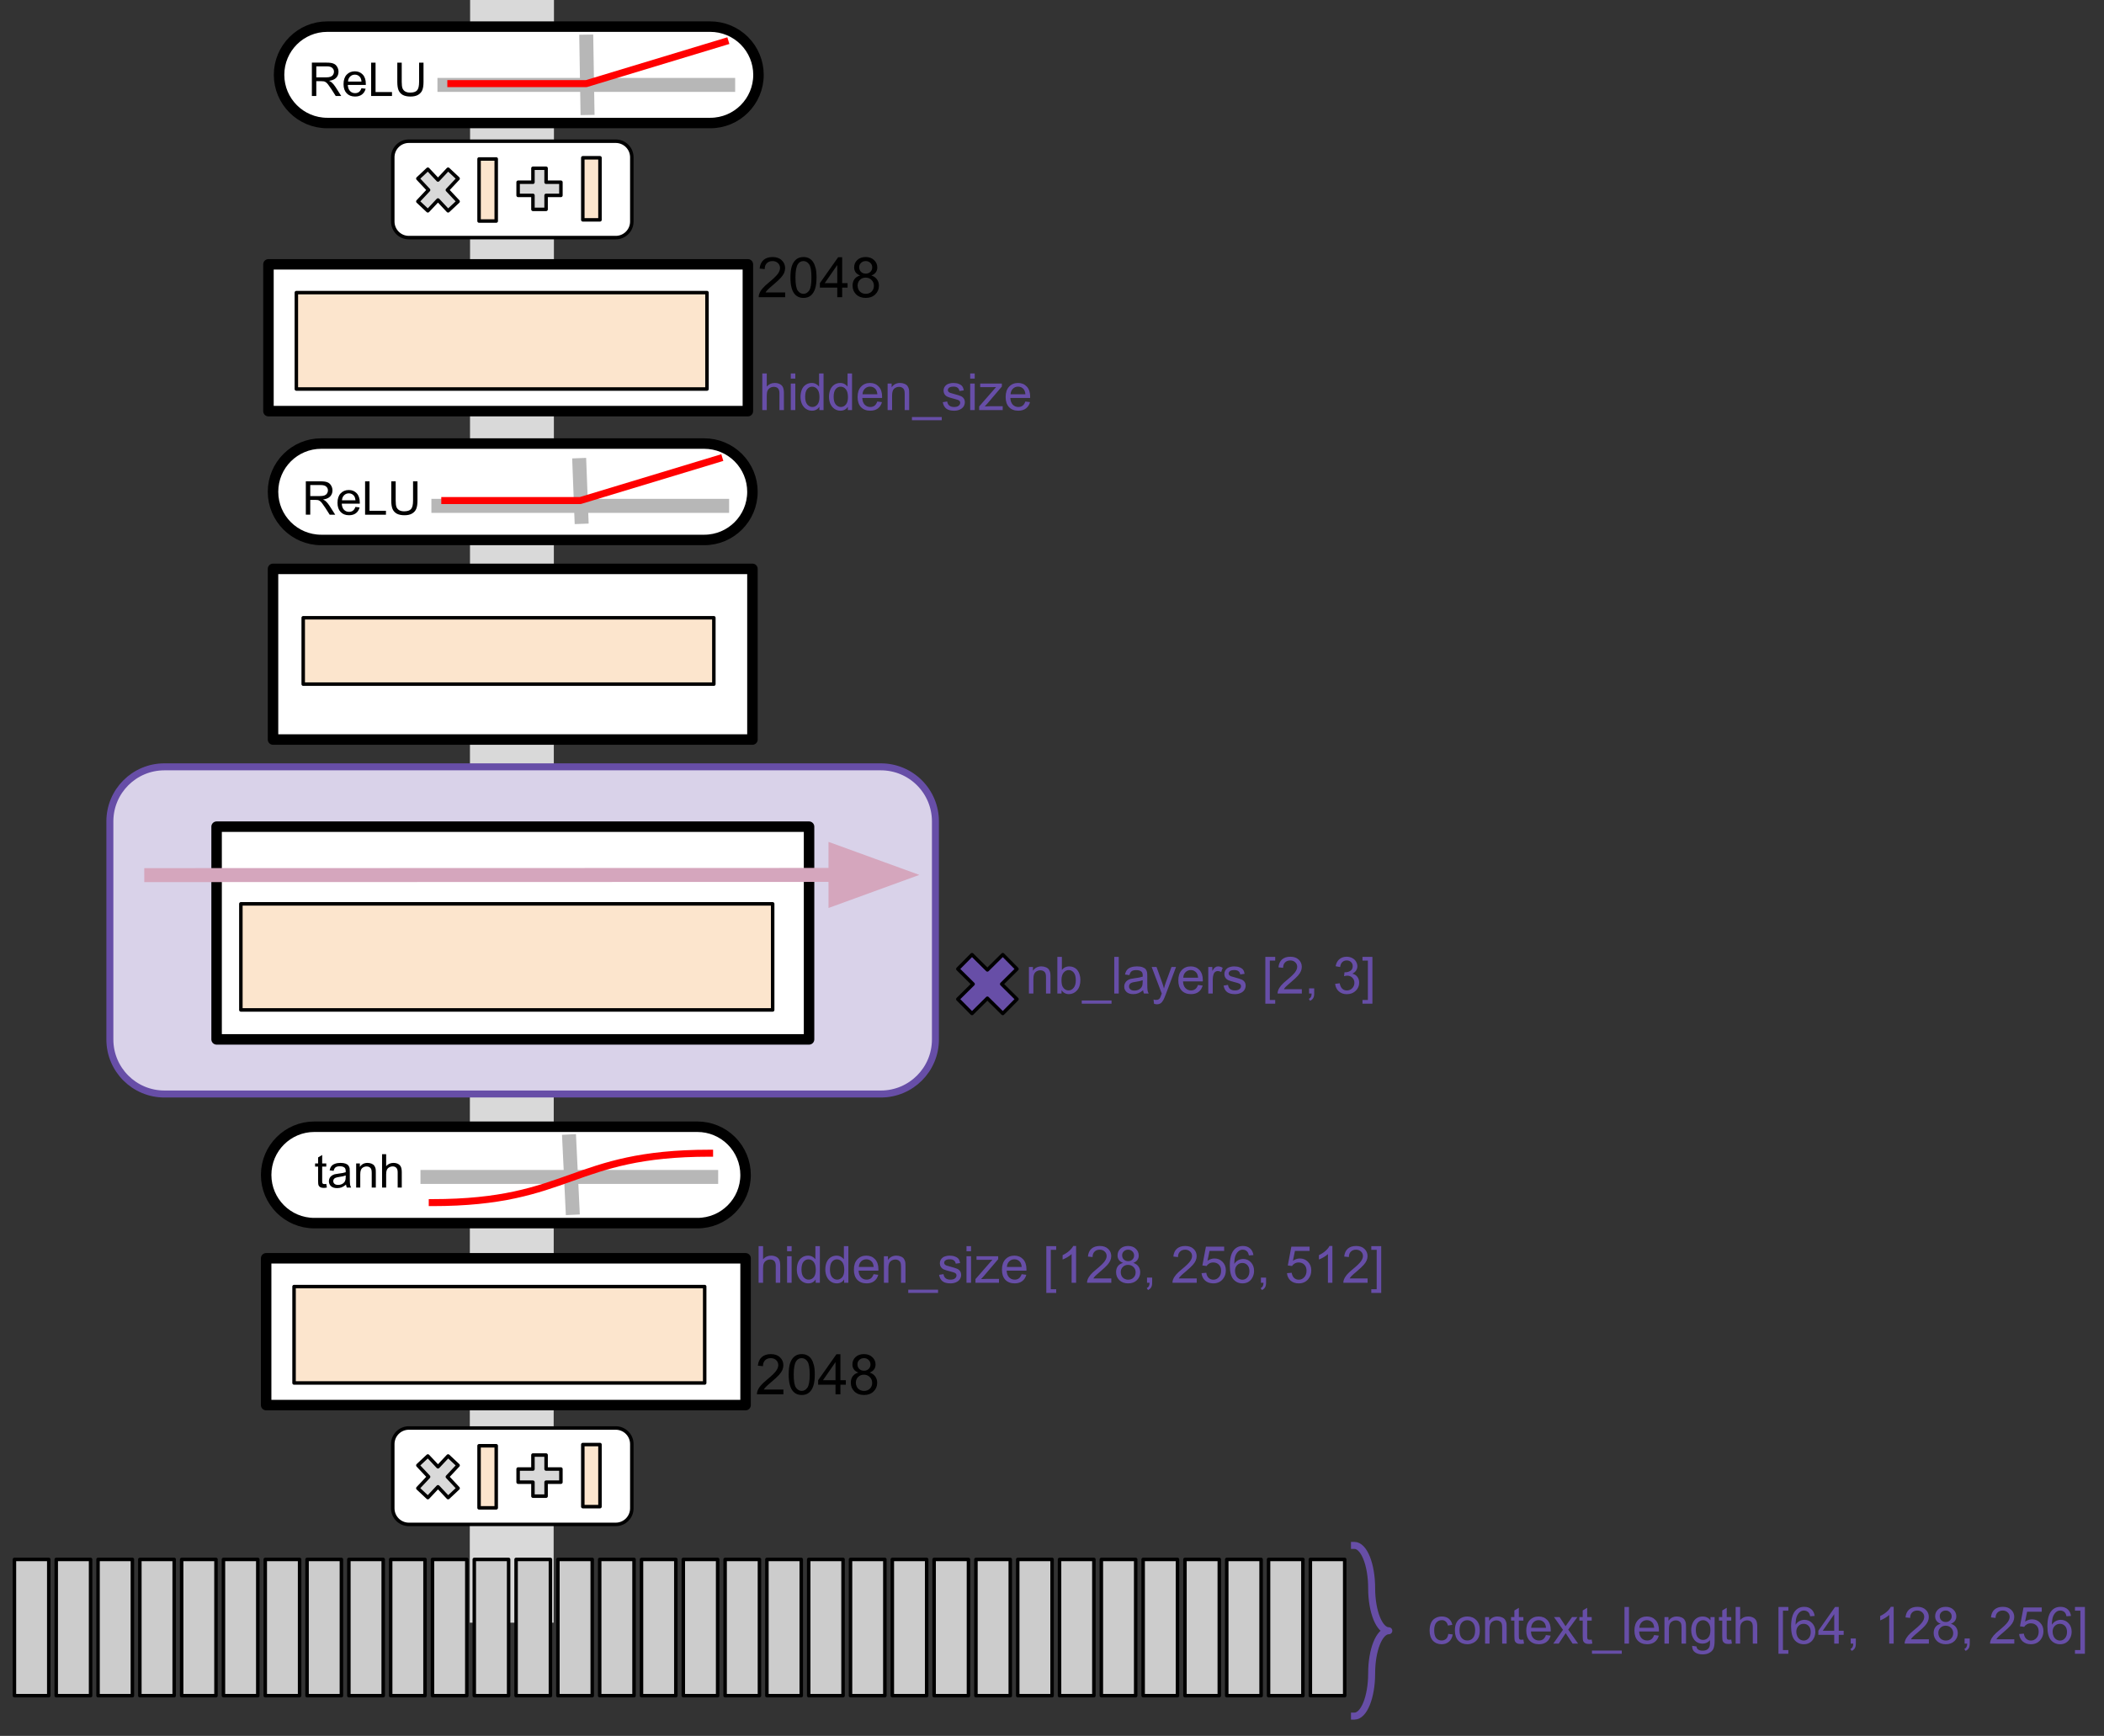 <svg version="1.1" viewBox="0.0 0.0 602.108 496.824" fill="none" stroke="none" stroke-linecap="square" stroke-miterlimit="10" xmlns:xlink="http://www.w3.org/1999/xlink" xmlns="http://www.w3.org/2000/svg"><rect x="0.0" y="0.0" width="602.108" height="496.824" fill="#333333" stroke="none"/><clipPath id="p.0"><path d="m0 0l602.108 0l0 496.824l-602.108 0l0 -496.824z" clip-rule="nonzero"/></clipPath><g clip-path="url(#p.0)"><path fill="#000000" fill-opacity="0.0" d="m0 0l602.108 0l0 496.824l-602.108 0z" fill-rule="evenodd"/><path fill="#000000" fill-opacity="0.0" d="m146.438 452.425l0.094 -456.283" fill-rule="evenodd"/><path stroke="#d9d9d9" stroke-width="24.0" stroke-linejoin="round" stroke-linecap="butt" d="m146.438 452.425l0.094 -456.283" fill-rule="evenodd"/><path fill="#ffffff" d="m78.131 162.813l137.197 0l0 48.85l-137.197 0z" fill-rule="evenodd"/><path stroke="#000000" stroke-width="3.0" stroke-linejoin="round" stroke-linecap="butt" d="m78.131 162.813l137.197 0l0 48.85l-137.197 0z" fill-rule="evenodd"/><path fill="#fce5cd" d="m86.773 176.811l117.512 0l0 18.992l-117.512 0z" fill-rule="evenodd"/><path stroke="#000000" stroke-width="1.0" stroke-linejoin="round" stroke-linecap="butt" d="m86.773 176.811l117.512 0l0 18.992l-117.512 0z" fill-rule="evenodd"/><path fill="#ffffff" d="m78.131 140.746l0 0c0 -7.619 6.176 -13.795 13.795 -13.795l109.606 0c3.659 0 7.168 1.453 9.755 4.041c2.587 2.587 4.041 6.096 4.041 9.755l0 0l0 0c0 7.619 -6.176 13.795 -13.795 13.795l-109.606 0c-7.619 0 -13.795 -6.176 -13.795 -13.795z" fill-rule="evenodd"/><path stroke="#000000" stroke-width="3.0" stroke-linejoin="round" stroke-linecap="butt" d="m78.131 140.746l0 0c0 -7.619 6.176 -13.795 13.795 -13.795l109.606 0c3.659 0 7.168 1.453 9.755 4.041c2.587 2.587 4.041 6.096 4.041 9.755l0 0l0 0c0 7.619 -6.176 13.795 -13.795 13.795l-109.606 0c-7.619 0 -13.795 -6.176 -13.795 -13.795z" fill-rule="evenodd"/><path fill="#000000" fill-opacity="0.0" d="m125.456 144.779l81.197 0" fill-rule="evenodd"/><path stroke="#b7b7b7" stroke-width="4.0" stroke-linejoin="round" stroke-linecap="butt" d="m125.456 144.779l81.197 0" fill-rule="evenodd"/><path fill="#000000" fill-opacity="0.0" d="m165.816 133.126l0.567 14.803" fill-rule="evenodd"/><path stroke="#b7b7b7" stroke-width="4.0" stroke-linejoin="round" stroke-linecap="butt" d="m165.816 133.126l0.567 14.803" fill-rule="evenodd"/><path fill="#000000" fill-opacity="0.0" d="m127.283 143.264l38.778 0l39.689 -12.014" fill-rule="evenodd"/><path stroke="#ff0000" stroke-width="2.0" stroke-linejoin="round" stroke-linecap="butt" d="m127.283 143.264l38.778 0l39.689 -12.014" fill-rule="evenodd"/><path fill="#000000" fill-opacity="0.0" d="m77.472 125.509l58.299 0l0 24.504l-58.299 0z" fill-rule="evenodd"/><path fill="#000000" d="m87.519 147.309l0 -9.547l4.234 0q1.266 0 1.922 0.266q0.672 0.25 1.062 0.906q0.406 0.656 0.406 1.438q0 1.016 -0.656 1.719q-0.656 0.688 -2.031 0.875q0.5 0.25 0.766 0.484q0.547 0.5 1.047 1.266l1.656 2.594l-1.578 0l-1.266 -1.984q-0.562 -0.859 -0.922 -1.312q-0.344 -0.453 -0.641 -0.641q-0.281 -0.188 -0.562 -0.25q-0.219 -0.047 -0.703 -0.047l-1.469 0l0 4.234l-1.266 0zm1.266 -5.328l2.719 0q0.859 0 1.344 -0.172q0.484 -0.188 0.734 -0.578q0.266 -0.391 0.266 -0.859q0 -0.672 -0.5 -1.109q-0.484 -0.438 -1.547 -0.438l-3.016 0l0 3.156zm12.922 3.109l1.203 0.141q-0.281 1.062 -1.062 1.656q-0.766 0.578 -1.969 0.578q-1.516 0 -2.406 -0.938q-0.891 -0.938 -0.891 -2.609q0 -1.75 0.891 -2.703q0.906 -0.969 2.344 -0.969q1.391 0 2.266 0.938q0.875 0.938 0.875 2.656q0 0.109 0 0.312l-5.156 0q0.062 1.141 0.641 1.75q0.578 0.594 1.438 0.594q0.656 0 1.109 -0.328q0.453 -0.344 0.719 -1.078zm-3.844 -1.906l3.859 0q-0.078 -0.859 -0.438 -1.297q-0.562 -0.688 -1.453 -0.688q-0.812 0 -1.359 0.547q-0.547 0.531 -0.609 1.438zm6.616 4.125l0 -9.547l1.266 0l0 8.422l4.703 0l0 1.125l-5.969 0zm13.725 -9.547l1.266 0l0 5.516q0 1.438 -0.328 2.297q-0.312 0.844 -1.172 1.375q-0.844 0.516 -2.219 0.516q-1.344 0 -2.203 -0.453q-0.844 -0.469 -1.219 -1.344q-0.359 -0.875 -0.359 -2.391l0 -5.516l1.266 0l0 5.516q0 1.234 0.219 1.828q0.234 0.594 0.797 0.922q0.562 0.312 1.391 0.312q1.391 0 1.969 -0.625q0.594 -0.641 0.594 -2.438l0 -5.516z" fill-rule="nonzero"/><path fill="#ffffff" d="m76.165 360.135l137.197 0l0 42.016l-137.197 0z" fill-rule="evenodd"/><path stroke="#000000" stroke-width="3.0" stroke-linejoin="round" stroke-linecap="butt" d="m76.165 360.135l137.197 0l0 42.016l-137.197 0z" fill-rule="evenodd"/><path fill="#fce5cd" d="m84.15 368.23l117.512 0l0 27.591l-117.512 0z" fill-rule="evenodd"/><path stroke="#000000" stroke-width="1.0" stroke-linejoin="round" stroke-linecap="butt" d="m84.15 368.23l117.512 0l0 27.591l-117.512 0z" fill-rule="evenodd"/><path fill="#000000" fill-opacity="0.0" d="m207.131 374.697l61.323 0l0 38.268l-61.323 0z" fill-rule="evenodd"/><path fill="#000000" d="m224.193 397.698l0 1.359l-7.578 0q-0.016 -0.516 0.172 -0.984q0.281 -0.766 0.922 -1.516q0.641 -0.75 1.844 -1.734q1.859 -1.531 2.516 -2.422q0.656 -0.906 0.656 -1.703q0 -0.828 -0.594 -1.406q-0.594 -0.578 -1.562 -0.578q-1.016 0 -1.625 0.609q-0.609 0.609 -0.609 1.688l-1.453 -0.141q0.156 -1.625 1.125 -2.469q0.969 -0.844 2.594 -0.844q1.656 0 2.609 0.922q0.969 0.906 0.969 2.25q0 0.688 -0.281 1.359q-0.281 0.656 -0.938 1.391q-0.656 0.734 -2.172 2.016q-1.266 1.062 -1.625 1.453q-0.359 0.375 -0.594 0.75l5.625 0zm1.508 -4.297q0 -2.031 0.406 -3.266q0.422 -1.234 1.25 -1.906q0.828 -0.672 2.078 -0.672q0.922 0 1.609 0.375q0.703 0.359 1.156 1.062q0.453 0.703 0.703 1.703q0.266 1.0 0.266 2.703q0 2.016 -0.422 3.266q-0.406 1.234 -1.234 1.922q-0.828 0.672 -2.078 0.672q-1.656 0 -2.609 -1.203q-1.125 -1.422 -1.125 -4.656zm1.438 0q0 2.828 0.656 3.766q0.672 0.922 1.641 0.922q0.969 0 1.625 -0.938q0.656 -0.938 0.656 -3.75q0 -2.828 -0.656 -3.75q-0.656 -0.938 -1.641 -0.938q-0.969 0 -1.547 0.828q-0.734 1.047 -0.734 3.859zm11.961 5.656l0 -2.75l-4.969 0l0 -1.281l5.234 -7.422l1.141 0l0 7.422l1.547 0l0 1.281l-1.547 0l0 2.75l-1.406 0zm0 -4.031l0 -5.172l-3.578 5.172l3.578 0zm6.555 -2.188q-0.875 -0.312 -1.297 -0.906q-0.422 -0.594 -0.422 -1.422q0 -1.25 0.891 -2.094q0.906 -0.859 2.406 -0.859q1.5 0 2.406 0.875q0.922 0.859 0.922 2.109q0 0.797 -0.422 1.391q-0.422 0.594 -1.266 0.906q1.047 0.344 1.594 1.109q0.562 0.766 0.562 1.828q0 1.469 -1.047 2.484q-1.031 1.0 -2.734 1.0q-1.688 0 -2.734 -1.0q-1.031 -1.016 -1.031 -2.516q0 -1.125 0.562 -1.875q0.562 -0.75 1.609 -1.031zm-0.281 -2.375q0 0.812 0.516 1.328q0.531 0.516 1.375 0.516q0.812 0 1.328 -0.516q0.516 -0.516 0.516 -1.25q0 -0.781 -0.531 -1.297q-0.531 -0.531 -1.328 -0.531q-0.812 0 -1.344 0.516q-0.531 0.516 -0.531 1.234zm-0.453 5.281q0 0.609 0.281 1.172q0.297 0.562 0.859 0.875q0.562 0.297 1.203 0.297q1.016 0 1.672 -0.641q0.656 -0.656 0.656 -1.656q0 -1.016 -0.688 -1.672q-0.672 -0.672 -1.688 -0.672q-0.984 0 -1.641 0.656q-0.656 0.656 -0.656 1.641z" fill-rule="nonzero"/><path fill="#000000" fill-opacity="0.0" d="m207.631 60.703l61.323 0l0 38.268l-61.323 0z" fill-rule="evenodd"/><path fill="#000000" d="m224.693 83.704l0 1.359l-7.578 0q-0.016 -0.516 0.172 -0.984q0.281 -0.766 0.922 -1.516q0.641 -0.75 1.844 -1.734q1.859 -1.531 2.516 -2.422q0.656 -0.906 0.656 -1.703q0 -0.828 -0.594 -1.406q-0.594 -0.578 -1.562 -0.578q-1.016 0 -1.625 0.609q-0.609 0.609 -0.609 1.688l-1.453 -0.141q0.156 -1.625 1.125 -2.469q0.969 -0.844 2.594 -0.844q1.656 0 2.609 0.922q0.969 0.906 0.969 2.25q0 0.688 -0.281 1.359q-0.281 0.656 -0.938 1.391q-0.656 0.734 -2.172 2.016q-1.266 1.062 -1.625 1.453q-0.359 0.375 -0.594 0.75l5.625 0zm1.508 -4.297q0 -2.031 0.406 -3.266q0.422 -1.234 1.25 -1.906q0.828 -0.672 2.078 -0.672q0.922 0 1.609 0.375q0.703 0.359 1.156 1.062q0.453 0.703 0.703 1.703q0.266 1.0 0.266 2.703q0 2.016 -0.422 3.266q-0.406 1.234 -1.234 1.922q-0.828 0.672 -2.078 0.672q-1.656 0 -2.609 -1.203q-1.125 -1.422 -1.125 -4.656zm1.438 0q0 2.828 0.656 3.766q0.672 0.922 1.641 0.922q0.969 0 1.625 -0.938q0.656 -0.938 0.656 -3.75q0 -2.828 -0.656 -3.75q-0.656 -0.938 -1.641 -0.938q-0.969 0 -1.547 0.828q-0.734 1.047 -0.734 3.859zm11.961 5.656l0 -2.75l-4.969 0l0 -1.281l5.234 -7.422l1.141 0l0 7.422l1.547 0l0 1.281l-1.547 0l0 2.75l-1.406 0zm0 -4.031l0 -5.172l-3.578 5.172l3.578 0zm6.555 -2.188q-0.875 -0.312 -1.297 -0.906q-0.422 -0.594 -0.422 -1.422q0 -1.25 0.891 -2.094q0.906 -0.859 2.406 -0.859q1.5 0 2.406 0.875q0.922 0.859 0.922 2.109q0 0.797 -0.422 1.391q-0.422 0.594 -1.266 0.906q1.047 0.344 1.594 1.109q0.562 0.766 0.562 1.828q0 1.469 -1.047 2.484q-1.031 1.0 -2.734 1.0q-1.688 0 -2.734 -1.0q-1.031 -1.016 -1.031 -2.516q0 -1.125 0.562 -1.875q0.562 -0.75 1.609 -1.031zm-0.281 -2.375q0 0.812 0.516 1.328q0.531 0.516 1.375 0.516q0.812 0 1.328 -0.516q0.516 -0.516 0.516 -1.25q0 -0.781 -0.531 -1.297q-0.531 -0.531 -1.328 -0.531q-0.812 0 -1.344 0.516q-0.531 0.516 -0.531 1.234zm-0.453 5.281q0 0.609 0.281 1.172q0.297 0.562 0.859 0.875q0.562 0.297 1.203 0.297q1.016 0 1.672 -0.641q0.656 -0.656 0.656 -1.656q0 -1.016 -0.688 -1.672q-0.672 -0.672 -1.688 -0.672q-0.984 0 -1.641 0.656q-0.656 0.656 -0.656 1.641z" fill-rule="nonzero"/><path fill="#000000" fill-opacity="0.0" d="m208.179 94.293l101.575 0l0 34.74l-101.575 0z" fill-rule="evenodd"/><path fill="#674ea7" d="m218.148 117.373l0 -10.484l1.281 0l0 3.75q0.906 -1.031 2.281 -1.031q0.844 0 1.469 0.328q0.625 0.328 0.891 0.922q0.266 0.578 0.266 1.703l0 4.812l-1.281 0l0 -4.812q0 -0.969 -0.422 -1.406q-0.422 -0.438 -1.188 -0.438q-0.578 0 -1.078 0.297q-0.5 0.297 -0.719 0.812q-0.219 0.5 -0.219 1.391l0 4.156l-1.281 0zm8.151 -9.016l0 -1.469l1.297 0l0 1.469l-1.297 0zm0 9.016l0 -7.594l1.297 0l0 7.594l-1.297 0zm8.178 0l0 -0.953q-0.719 1.125 -2.125 1.125q-0.906 0 -1.672 -0.5q-0.75 -0.5 -1.172 -1.391q-0.422 -0.906 -0.422 -2.078q0 -1.141 0.375 -2.062q0.391 -0.922 1.141 -1.406q0.766 -0.5 1.703 -0.5q0.688 0 1.219 0.297q0.531 0.281 0.875 0.734l0 -3.75l1.281 0l0 10.484l-1.203 0zm-4.062 -3.797q0 1.469 0.609 2.188q0.625 0.719 1.453 0.719q0.844 0 1.438 -0.688q0.594 -0.688 0.594 -2.109q0 -1.562 -0.609 -2.281q-0.594 -0.734 -1.484 -0.734q-0.844 0 -1.422 0.703q-0.578 0.703 -0.578 2.203zm12.214 3.797l0 -0.953q-0.719 1.125 -2.125 1.125q-0.906 0 -1.672 -0.5q-0.75 -0.5 -1.172 -1.391q-0.422 -0.906 -0.422 -2.078q0 -1.141 0.375 -2.062q0.391 -0.922 1.141 -1.406q0.766 -0.5 1.703 -0.5q0.688 0 1.219 0.297q0.531 0.281 0.875 0.734l0 -3.75l1.281 0l0 10.484l-1.203 0zm-4.062 -3.797q0 1.469 0.609 2.188q0.625 0.719 1.453 0.719q0.844 0 1.438 -0.688q0.594 -0.688 0.594 -2.109q0 -1.562 -0.609 -2.281q-0.594 -0.734 -1.484 -0.734q-0.844 0 -1.422 0.703q-0.578 0.703 -0.578 2.203zm12.495 1.344l1.328 0.172q-0.312 1.172 -1.172 1.812q-0.844 0.641 -2.172 0.641q-1.672 0 -2.656 -1.016q-0.969 -1.031 -0.969 -2.891q0 -1.922 0.984 -2.969q1.0 -1.062 2.578 -1.062q1.516 0 2.484 1.031q0.969 1.031 0.969 2.922q0 0.109 -0.016 0.344l-5.656 0q0.062 1.25 0.703 1.922q0.641 0.656 1.594 0.656q0.703 0 1.203 -0.359q0.5 -0.375 0.797 -1.203zm-4.234 -2.078l4.25 0q-0.094 -0.953 -0.484 -1.438q-0.625 -0.75 -1.609 -0.75q-0.875 0 -1.484 0.594q-0.609 0.594 -0.672 1.594zm7.182 4.531l0 -7.594l1.156 0l0 1.078q0.844 -1.25 2.422 -1.25q0.688 0 1.266 0.25q0.578 0.234 0.859 0.641q0.281 0.406 0.406 0.953q0.062 0.359 0.062 1.25l0 4.672l-1.281 0l0 -4.625q0 -0.781 -0.156 -1.172q-0.156 -0.391 -0.547 -0.625q-0.375 -0.234 -0.891 -0.234q-0.812 0 -1.422 0.531q-0.594 0.516 -0.594 1.969l0 4.156l-1.281 0zm6.964 2.906l0 -0.922l8.531 0l0 0.922l-8.531 0zm8.823 -5.172l1.266 -0.203q0.109 0.766 0.594 1.172q0.5 0.406 1.375 0.406q0.891 0 1.312 -0.359q0.438 -0.359 0.438 -0.844q0 -0.438 -0.375 -0.688q-0.266 -0.172 -1.312 -0.438q-1.422 -0.359 -1.969 -0.609q-0.547 -0.266 -0.828 -0.734q-0.281 -0.469 -0.281 -1.016q0 -0.516 0.219 -0.938q0.234 -0.438 0.641 -0.734q0.297 -0.219 0.812 -0.359q0.531 -0.156 1.125 -0.156q0.891 0 1.562 0.266q0.672 0.25 1.0 0.688q0.328 0.438 0.438 1.172l-1.25 0.172q-0.094 -0.578 -0.5 -0.906q-0.406 -0.344 -1.156 -0.344q-0.891 0 -1.281 0.297q-0.375 0.297 -0.375 0.688q0 0.25 0.156 0.453q0.156 0.203 0.5 0.344q0.188 0.078 1.141 0.328q1.359 0.359 1.891 0.594q0.547 0.234 0.859 0.688q0.312 0.438 0.312 1.094q0 0.641 -0.375 1.219q-0.375 0.562 -1.094 0.875q-0.703 0.312 -1.594 0.312q-1.484 0 -2.266 -0.609q-0.766 -0.625 -0.984 -1.828zm7.844 -6.75l0 -1.469l1.297 0l0 1.469l-1.297 0zm0 9.016l0 -7.594l1.297 0l0 7.594l-1.297 0zm2.569 0l0 -1.047l4.844 -5.547q-0.828 0.031 -1.453 0.031l-3.094 0l0 -1.031l6.203 0l0 0.844l-4.109 4.828l-0.797 0.875q0.859 -0.062 1.625 -0.062l3.516 0l0 1.109l-6.734 0zm13.219 -2.453l1.328 0.172q-0.312 1.172 -1.172 1.812q-0.844 0.641 -2.172 0.641q-1.672 0 -2.656 -1.016q-0.969 -1.031 -0.969 -2.891q0 -1.922 0.984 -2.969q1.0 -1.062 2.578 -1.062q1.516 0 2.484 1.031q0.969 1.031 0.969 2.922q0 0.109 -0.016 0.344l-5.656 0q0.062 1.25 0.703 1.922q0.641 0.656 1.594 0.656q0.703 0 1.203 -0.359q0.5 -0.375 0.797 -1.203zm-4.234 -2.078l4.25 0q-0.094 -0.953 -0.484 -1.438q-0.625 -0.75 -1.609 -0.75q-0.875 0 -1.484 0.594q-0.609 0.594 -0.672 1.594z" fill-rule="nonzero"/><path fill="#ffffff" d="m76.824 75.658l137.197 0l0 42.016l-137.197 0z" fill-rule="evenodd"/><path stroke="#000000" stroke-width="3.0" stroke-linejoin="round" stroke-linecap="butt" d="m76.824 75.658l137.197 0l0 42.016l-137.197 0z" fill-rule="evenodd"/><path fill="#fce5cd" d="m84.808 83.752l117.512 0l0 27.591l-117.512 0z" fill-rule="evenodd"/><path stroke="#000000" stroke-width="1.0" stroke-linejoin="round" stroke-linecap="butt" d="m84.808 83.752l117.512 0l0 27.591l-117.512 0z" fill-rule="evenodd"/><path fill="#d9d2e9" d="m31.441 235.082l0 0c0 -8.619 6.987 -15.607 15.607 -15.607l205.039 0c4.139 0 8.109 1.644 11.036 4.571c2.927 2.927 4.571 6.896 4.571 11.036l0 62.425c0 8.619 -6.987 15.607 -15.607 15.607l-205.039 0l0 0c-8.619 0 -15.607 -6.987 -15.607 -15.607z" fill-rule="evenodd"/><path stroke="#674ea7" stroke-width="2.0" stroke-linejoin="round" stroke-linecap="butt" d="m31.441 235.082l0 0c0 -8.619 6.987 -15.607 15.607 -15.607l205.039 0c4.139 0 8.109 1.644 11.036 4.571c2.927 2.927 4.571 6.896 4.571 11.036l0 62.425c0 8.619 -6.987 15.607 -15.607 15.607l-205.039 0l0 0c-8.619 0 -15.607 -6.987 -15.607 -15.607z" fill-rule="evenodd"/><path fill="#000000" fill-opacity="0.0" d="m207.123 344.059l205.26 0l0 27.591l-205.26 0z" fill-rule="evenodd"/><path fill="#674ea7" d="m217.092 367.139l0 -10.484l1.281 0l0 3.75q0.906 -1.031 2.281 -1.031q0.844 0 1.469 0.328q0.625 0.328 0.891 0.922q0.266 0.578 0.266 1.703l0 4.812l-1.281 0l0 -4.812q0 -0.969 -0.422 -1.406q-0.422 -0.438 -1.188 -0.438q-0.578 0 -1.078 0.297q-0.5 0.297 -0.719 0.812q-0.219 0.5 -0.219 1.391l0 4.156l-1.281 0zm8.151 -9.016l0 -1.469l1.297 0l0 1.469l-1.297 0zm0 9.016l0 -7.594l1.297 0l0 7.594l-1.297 0zm8.178 0l0 -0.953q-0.719 1.125 -2.125 1.125q-0.906 0 -1.672 -0.5q-0.75 -0.5 -1.172 -1.391q-0.422 -0.906 -0.422 -2.078q0 -1.141 0.375 -2.062q0.391 -0.922 1.141 -1.406q0.766 -0.5 1.703 -0.5q0.688 0 1.219 0.297q0.531 0.281 0.875 0.734l0 -3.75l1.281 0l0 10.484l-1.203 0zm-4.062 -3.797q0 1.469 0.609 2.188q0.625 0.719 1.453 0.719q0.844 0 1.438 -0.688q0.594 -0.688 0.594 -2.109q0 -1.562 -0.609 -2.281q-0.594 -0.734 -1.484 -0.734q-0.844 0 -1.422 0.703q-0.578 0.703 -0.578 2.203zm12.214 3.797l0 -0.953q-0.719 1.125 -2.125 1.125q-0.906 0 -1.672 -0.5q-0.75 -0.5 -1.172 -1.391q-0.422 -0.906 -0.422 -2.078q0 -1.141 0.375 -2.062q0.391 -0.922 1.141 -1.406q0.766 -0.5 1.703 -0.5q0.688 0 1.219 0.297q0.531 0.281 0.875 0.734l0 -3.75l1.281 0l0 10.484l-1.203 0zm-4.062 -3.797q0 1.469 0.609 2.188q0.625 0.719 1.453 0.719q0.844 0 1.438 -0.688q0.594 -0.688 0.594 -2.109q0 -1.562 -0.609 -2.281q-0.594 -0.734 -1.484 -0.734q-0.844 0 -1.422 0.703q-0.578 0.703 -0.578 2.203zm12.495 1.344l1.328 0.172q-0.312 1.172 -1.172 1.812q-0.844 0.641 -2.172 0.641q-1.672 0 -2.656 -1.016q-0.969 -1.031 -0.969 -2.891q0 -1.922 0.984 -2.969q1.0 -1.062 2.578 -1.062q1.516 0 2.484 1.031q0.969 1.031 0.969 2.922q0 0.109 -0.016 0.344l-5.656 0q0.062 1.25 0.703 1.922q0.641 0.656 1.594 0.656q0.703 0 1.203 -0.359q0.5 -0.375 0.797 -1.203zm-4.234 -2.078l4.25 0q-0.094 -0.953 -0.484 -1.438q-0.625 -0.75 -1.609 -0.75q-0.875 0 -1.484 0.594q-0.609 0.594 -0.672 1.594zm7.182 4.531l0 -7.594l1.156 0l0 1.078q0.844 -1.25 2.422 -1.25q0.688 0 1.266 0.25q0.578 0.234 0.859 0.641q0.281 0.406 0.406 0.953q0.062 0.359 0.062 1.25l0 4.672l-1.281 0l0 -4.625q0 -0.781 -0.156 -1.172q-0.156 -0.391 -0.547 -0.625q-0.375 -0.234 -0.891 -0.234q-0.812 0 -1.422 0.531q-0.594 0.516 -0.594 1.969l0 4.156l-1.281 0zm6.964 2.906l0 -0.922l8.531 0l0 0.922l-8.531 0zm8.823 -5.172l1.266 -0.203q0.109 0.766 0.594 1.172q0.5 0.406 1.375 0.406q0.891 0 1.312 -0.359q0.438 -0.359 0.438 -0.844q0 -0.438 -0.375 -0.688q-0.266 -0.172 -1.312 -0.438q-1.422 -0.359 -1.969 -0.609q-0.547 -0.266 -0.828 -0.734q-0.281 -0.469 -0.281 -1.016q0 -0.516 0.219 -0.938q0.234 -0.438 0.641 -0.734q0.297 -0.219 0.812 -0.359q0.531 -0.156 1.125 -0.156q0.891 0 1.562 0.266q0.672 0.25 1.0 0.688q0.328 0.438 0.438 1.172l-1.25 0.172q-0.094 -0.578 -0.5 -0.906q-0.406 -0.344 -1.156 -0.344q-0.891 0 -1.281 0.297q-0.375 0.297 -0.375 0.688q0 0.25 0.156 0.453q0.156 0.203 0.5 0.344q0.188 0.078 1.141 0.328q1.359 0.359 1.891 0.594q0.547 0.234 0.859 0.688q0.312 0.438 0.312 1.094q0 0.641 -0.375 1.219q-0.375 0.562 -1.094 0.875q-0.703 0.312 -1.594 0.312q-1.484 0 -2.266 -0.609q-0.766 -0.625 -0.984 -1.828zm7.844 -6.75l0 -1.469l1.297 0l0 1.469l-1.297 0zm0 9.016l0 -7.594l1.297 0l0 7.594l-1.297 0zm2.569 0l0 -1.047l4.844 -5.547q-0.828 0.031 -1.453 0.031l-3.094 0l0 -1.031l6.203 0l0 0.844l-4.109 4.828l-0.797 0.875q0.859 -0.062 1.625 -0.062l3.516 0l0 1.109l-6.734 0zm13.219 -2.453l1.328 0.172q-0.312 1.172 -1.172 1.812q-0.844 0.641 -2.172 0.641q-1.672 0 -2.656 -1.016q-0.969 -1.031 -0.969 -2.891q0 -1.922 0.984 -2.969q1.0 -1.062 2.578 -1.062q1.516 0 2.484 1.031q0.969 1.031 0.969 2.922q0 0.109 -0.016 0.344l-5.656 0q0.062 1.25 0.703 1.922q0.641 0.656 1.594 0.656q0.703 0 1.203 -0.359q0.5 -0.375 0.797 -1.203zm-4.234 -2.078l4.25 0q-0.094 -0.953 -0.484 -1.438q-0.625 -0.75 -1.609 -0.75q-0.875 0 -1.484 0.594q-0.609 0.594 -0.672 1.594zm11.286 7.438l0 -13.391l2.828 0l0 1.062l-1.547 0l0 11.266l1.547 0l0 1.062l-2.828 0zm8.525 -2.906l-1.281 0l0 -8.203q-0.469 0.438 -1.219 0.891q-0.75 0.438 -1.359 0.656l0 -1.25q1.078 -0.5 1.891 -1.219q0.812 -0.734 1.141 -1.406l0.828 0l0 10.531zm10.073 -1.234l0 1.234l-6.938 0q-0.016 -0.469 0.156 -0.891q0.266 -0.719 0.844 -1.406q0.594 -0.688 1.688 -1.578q1.719 -1.406 2.312 -2.219q0.609 -0.828 0.609 -1.562q0 -0.766 -0.562 -1.281q-0.547 -0.531 -1.422 -0.531q-0.922 0 -1.484 0.562q-0.562 0.562 -0.562 1.547l-1.328 -0.141q0.141 -1.484 1.016 -2.25q0.891 -0.781 2.391 -0.781q1.516 0 2.391 0.844q0.875 0.828 0.875 2.062q0 0.641 -0.266 1.25q-0.25 0.594 -0.844 1.266q-0.594 0.672 -1.984 1.859q-1.156 0.969 -1.484 1.312q-0.328 0.344 -0.547 0.703l5.141 0zm3.37 -4.453q-0.797 -0.297 -1.188 -0.844q-0.391 -0.547 -0.391 -1.297q0 -1.141 0.812 -1.922q0.828 -0.781 2.203 -0.781q1.375 0 2.203 0.797q0.844 0.797 0.844 1.938q0 0.734 -0.391 1.281q-0.375 0.531 -1.156 0.828q0.969 0.312 1.469 1.016q0.5 0.703 0.5 1.672q0 1.344 -0.953 2.266q-0.938 0.906 -2.5 0.906q-1.547 0 -2.5 -0.906q-0.953 -0.922 -0.953 -2.297q0 -1.031 0.516 -1.719q0.516 -0.688 1.484 -0.938zm-0.266 -2.188q0 0.75 0.484 1.219q0.484 0.469 1.25 0.469q0.734 0 1.203 -0.469q0.484 -0.469 0.484 -1.141q0 -0.719 -0.5 -1.188q-0.484 -0.484 -1.203 -0.484q-0.734 0 -1.234 0.469q-0.484 0.469 -0.484 1.125zm-0.406 4.844q0 0.562 0.25 1.078q0.266 0.5 0.781 0.797q0.516 0.281 1.109 0.281q0.922 0 1.516 -0.594q0.609 -0.594 0.609 -1.516q0 -0.938 -0.625 -1.531q-0.609 -0.609 -1.547 -0.609q-0.906 0 -1.5 0.609q-0.594 0.594 -0.594 1.484zm7.526 3.031l0 -1.469l1.469 0l0 1.469q0 0.812 -0.281 1.297q-0.281 0.5 -0.906 0.781l-0.359 -0.547q0.406 -0.188 0.594 -0.531q0.203 -0.344 0.219 -1.0l-0.734 0zm14.222 -1.234l0 1.234l-6.938 0q-0.016 -0.469 0.156 -0.891q0.266 -0.719 0.844 -1.406q0.594 -0.688 1.688 -1.578q1.719 -1.406 2.312 -2.219q0.609 -0.828 0.609 -1.562q0 -0.766 -0.562 -1.281q-0.547 -0.531 -1.422 -0.531q-0.922 0 -1.484 0.562q-0.562 0.562 -0.562 1.547l-1.328 -0.141q0.141 -1.484 1.016 -2.25q0.891 -0.781 2.391 -0.781q1.516 0 2.391 0.844q0.875 0.828 0.875 2.062q0 0.641 -0.266 1.25q-0.25 0.594 -0.844 1.266q-0.594 0.672 -1.984 1.859q-1.156 0.969 -1.484 1.312q-0.328 0.344 -0.547 0.703l5.141 0zm1.385 -1.516l1.344 -0.109q0.156 0.984 0.703 1.484q0.547 0.5 1.328 0.5q0.922 0 1.562 -0.703q0.656 -0.703 0.656 -1.859q0 -1.109 -0.625 -1.734q-0.625 -0.641 -1.625 -0.641q-0.625 0 -1.125 0.281q-0.5 0.281 -0.781 0.734l-1.203 -0.156l1.016 -5.391l5.219 0l0 1.219l-4.188 0l-0.578 2.828q0.953 -0.656 1.984 -0.656q1.375 0 2.312 0.953q0.953 0.953 0.953 2.438q0 1.438 -0.828 2.469q-1.016 1.266 -2.75 1.266q-1.438 0 -2.344 -0.797q-0.906 -0.797 -1.031 -2.125zm14.839 -5.172l-1.281 0.094q-0.172 -0.75 -0.484 -1.094q-0.531 -0.547 -1.297 -0.547q-0.609 0 -1.078 0.344q-0.609 0.438 -0.969 1.297q-0.344 0.844 -0.359 2.422q0.469 -0.719 1.141 -1.062q0.672 -0.344 1.406 -0.344q1.297 0 2.203 0.953q0.906 0.953 0.906 2.453q0 0.984 -0.438 1.844q-0.422 0.844 -1.172 1.297q-0.734 0.438 -1.688 0.438q-1.609 0 -2.625 -1.172q-1.016 -1.188 -1.016 -3.906q0 -3.047 1.125 -4.422q0.984 -1.203 2.641 -1.203q1.234 0 2.031 0.703q0.797 0.688 0.953 1.906zm-5.266 4.516q0 0.672 0.281 1.281q0.281 0.609 0.781 0.938q0.516 0.312 1.078 0.312q0.812 0 1.391 -0.656q0.594 -0.672 0.594 -1.797q0 -1.094 -0.578 -1.719q-0.578 -0.625 -1.453 -0.625q-0.875 0 -1.484 0.625q-0.609 0.625 -0.609 1.641zm7.417 3.406l0 -1.469l1.469 0l0 1.469q0 0.812 -0.281 1.297q-0.281 0.5 -0.906 0.781l-0.359 -0.547q0.406 -0.188 0.594 -0.531q0.203 -0.344 0.219 -1.0l-0.734 0zm7.456 -2.75l1.344 -0.109q0.156 0.984 0.703 1.484q0.547 0.5 1.328 0.5q0.922 0 1.562 -0.703q0.656 -0.703 0.656 -1.859q0 -1.109 -0.625 -1.734q-0.625 -0.641 -1.625 -0.641q-0.625 0 -1.125 0.281q-0.5 0.281 -0.781 0.734l-1.203 -0.156l1.016 -5.391l5.219 0l0 1.219l-4.188 0l-0.578 2.828q0.953 -0.656 1.984 -0.656q1.375 0 2.312 0.953q0.953 0.953 0.953 2.438q0 1.438 -0.828 2.469q-1.016 1.266 -2.75 1.266q-1.438 0 -2.344 -0.797q-0.906 -0.797 -1.031 -2.125zm12.995 2.75l-1.281 0l0 -8.203q-0.469 0.438 -1.219 0.891q-0.75 0.438 -1.359 0.656l0 -1.25q1.078 -0.5 1.891 -1.219q0.812 -0.734 1.141 -1.406l0.828 0l0 10.531zm10.073 -1.234l0 1.234l-6.938 0q-0.016 -0.469 0.156 -0.891q0.266 -0.719 0.844 -1.406q0.594 -0.688 1.688 -1.578q1.719 -1.406 2.312 -2.219q0.609 -0.828 0.609 -1.562q0 -0.766 -0.562 -1.281q-0.547 -0.531 -1.422 -0.531q-0.922 0 -1.484 0.562q-0.562 0.562 -0.562 1.547l-1.328 -0.141q0.141 -1.484 1.016 -2.25q0.891 -0.781 2.391 -0.781q1.516 0 2.391 0.844q0.875 0.828 0.875 2.062q0 0.641 -0.266 1.25q-0.25 0.594 -0.844 1.266q-0.594 0.672 -1.984 1.859q-1.156 0.969 -1.484 1.312q-0.328 0.344 -0.547 0.703l5.141 0zm3.901 4.141l-2.844 0l0 -1.062l1.547 0l0 -11.266l-1.547 0l0 -1.062l2.844 0l0 13.391z" fill-rule="nonzero"/><path fill="#cccccc" d="m4.131 446.322l9.827 0l0 38.992l-9.827 0z" fill-rule="evenodd"/><path stroke="#000000" stroke-width="1.0" stroke-linejoin="round" stroke-linecap="butt" d="m4.131 446.322l9.827 0l0 38.992l-9.827 0z" fill-rule="evenodd"/><path fill="#cccccc" d="m16.094 446.322l9.827 0l0 38.992l-9.827 0z" fill-rule="evenodd"/><path stroke="#000000" stroke-width="1.0" stroke-linejoin="round" stroke-linecap="butt" d="m16.094 446.322l9.827 0l0 38.992l-9.827 0z" fill-rule="evenodd"/><path fill="#cccccc" d="m28.057 446.322l9.827 0l0 38.992l-9.827 0z" fill-rule="evenodd"/><path stroke="#000000" stroke-width="1.0" stroke-linejoin="round" stroke-linecap="butt" d="m28.057 446.322l9.827 0l0 38.992l-9.827 0z" fill-rule="evenodd"/><path fill="#cccccc" d="m40.02 446.322l9.827 0l0 38.992l-9.827 0z" fill-rule="evenodd"/><path stroke="#000000" stroke-width="1.0" stroke-linejoin="round" stroke-linecap="butt" d="m40.02 446.322l9.827 0l0 38.992l-9.827 0z" fill-rule="evenodd"/><path fill="#cccccc" d="m51.984 446.322l9.827 0l0 38.992l-9.827 0z" fill-rule="evenodd"/><path stroke="#000000" stroke-width="1.0" stroke-linejoin="round" stroke-linecap="butt" d="m51.984 446.322l9.827 0l0 38.992l-9.827 0z" fill-rule="evenodd"/><path fill="#000000" fill-opacity="0.0" d="m284.48 261.277l122.709 0l0 34.74l-122.709 0z" fill-rule="evenodd"/><path fill="#674ea7" d="m294.449 284.357l0 -7.594l1.156 0l0 1.078q0.844 -1.25 2.422 -1.25q0.688 0 1.266 0.25q0.578 0.234 0.859 0.641q0.281 0.406 0.406 0.953q0.062 0.359 0.062 1.25l0 4.672l-1.281 0l0 -4.625q0 -0.781 -0.156 -1.172q-0.156 -0.391 -0.547 -0.625q-0.375 -0.234 -0.891 -0.234q-0.812 0 -1.422 0.531q-0.594 0.516 -0.594 1.969l0 4.156l-1.281 0zm9.339 0l-1.203 0l0 -10.484l1.297 0l0 3.734q0.812 -1.016 2.078 -1.016q0.703 0 1.328 0.281q0.625 0.281 1.031 0.797q0.406 0.5 0.625 1.234q0.234 0.719 0.234 1.531q0 1.969 -0.969 3.031q-0.953 1.062 -2.312 1.062q-1.344 0 -2.109 -1.125l0 0.953zm-0.016 -3.859q0 1.375 0.375 1.984q0.609 0.984 1.641 0.984q0.844 0 1.453 -0.734q0.625 -0.734 0.625 -2.188q0 -1.484 -0.594 -2.188q-0.594 -0.719 -1.422 -0.719q-0.844 0 -1.469 0.734q-0.609 0.734 -0.609 2.125zm5.792 6.766l0 -0.922l8.531 0l0 0.922l-8.531 0zm9.307 -2.906l0 -10.484l1.281 0l0 10.484l-1.281 0zm8.241 -0.938q-0.719 0.609 -1.375 0.859q-0.656 0.25 -1.422 0.25q-1.25 0 -1.922 -0.609q-0.672 -0.609 -0.672 -1.562q0 -0.562 0.25 -1.016q0.25 -0.469 0.656 -0.75q0.422 -0.281 0.938 -0.422q0.375 -0.094 1.141 -0.188q1.562 -0.188 2.297 -0.453q0.016 -0.266 0.016 -0.328q0 -0.797 -0.375 -1.109q-0.484 -0.438 -1.453 -0.438q-0.922 0 -1.359 0.328q-0.422 0.312 -0.625 1.109l-1.266 -0.172q0.172 -0.797 0.562 -1.297q0.391 -0.5 1.141 -0.766q0.75 -0.266 1.719 -0.266q0.984 0 1.594 0.234q0.609 0.219 0.891 0.562q0.281 0.344 0.406 0.875q0.062 0.328 0.062 1.188l0 1.719q0 1.797 0.078 2.281q0.078 0.469 0.328 0.906l-1.344 0q-0.203 -0.406 -0.266 -0.938zm-0.109 -2.875q-0.703 0.281 -2.094 0.484q-0.797 0.109 -1.125 0.266q-0.328 0.141 -0.516 0.422q-0.172 0.266 -0.172 0.594q0 0.516 0.391 0.859q0.391 0.344 1.141 0.344q0.734 0 1.312 -0.312q0.594 -0.328 0.859 -0.891q0.203 -0.438 0.203 -1.297l0 -0.469zm3.245 6.734l-0.141 -1.203q0.422 0.109 0.734 0.109q0.438 0 0.688 -0.141q0.266 -0.141 0.422 -0.406q0.125 -0.188 0.391 -0.953q0.047 -0.109 0.125 -0.312l-2.891 -7.609l1.391 0l1.578 4.391q0.312 0.844 0.547 1.766q0.234 -0.891 0.531 -1.734l1.625 -4.422l1.297 0l-2.891 7.719q-0.469 1.25 -0.734 1.734q-0.344 0.625 -0.781 0.922q-0.438 0.297 -1.062 0.297q-0.375 0 -0.828 -0.156zm12.594 -5.375l1.328 0.172q-0.312 1.172 -1.172 1.812q-0.844 0.641 -2.172 0.641q-1.672 0 -2.656 -1.016q-0.969 -1.031 -0.969 -2.891q0 -1.922 0.984 -2.969q1.0 -1.062 2.578 -1.062q1.516 0 2.484 1.031q0.969 1.031 0.969 2.922q0 0.109 -0.016 0.344l-5.656 0q0.062 1.25 0.703 1.922q0.641 0.656 1.594 0.656q0.703 0 1.203 -0.359q0.5 -0.375 0.797 -1.203zm-4.234 -2.078l4.25 0q-0.094 -0.953 -0.484 -1.438q-0.625 -0.75 -1.609 -0.75q-0.875 0 -1.484 0.594q-0.609 0.594 -0.672 1.594zm7.167 4.531l0 -7.594l1.156 0l0 1.141q0.453 -0.797 0.828 -1.047q0.375 -0.266 0.812 -0.266q0.656 0 1.328 0.406l-0.438 1.203q-0.469 -0.281 -0.953 -0.281q-0.422 0 -0.766 0.25q-0.328 0.25 -0.469 0.703q-0.219 0.688 -0.219 1.5l0 3.984l-1.281 0zm4.381 -2.266l1.266 -0.203q0.109 0.766 0.594 1.172q0.5 0.406 1.375 0.406q0.891 0 1.312 -0.359q0.438 -0.359 0.438 -0.844q0 -0.438 -0.375 -0.688q-0.266 -0.172 -1.312 -0.438q-1.422 -0.359 -1.969 -0.609q-0.547 -0.266 -0.828 -0.734q-0.281 -0.469 -0.281 -1.016q0 -0.516 0.219 -0.938q0.234 -0.438 0.641 -0.734q0.297 -0.219 0.812 -0.359q0.531 -0.156 1.125 -0.156q0.891 0 1.562 0.266q0.672 0.25 1.0 0.688q0.328 0.438 0.438 1.172l-1.25 0.172q-0.094 -0.578 -0.5 -0.906q-0.406 -0.344 -1.156 -0.344q-0.891 0 -1.281 0.297q-0.375 0.297 -0.375 0.688q0 0.25 0.156 0.453q0.156 0.203 0.5 0.344q0.188 0.078 1.141 0.328q1.359 0.359 1.891 0.594q0.547 0.234 0.859 0.688q0.312 0.438 0.312 1.094q0 0.641 -0.375 1.219q-0.375 0.562 -1.094 0.875q-0.703 0.312 -1.594 0.312q-1.484 0 -2.266 -0.609q-0.766 -0.625 -0.984 -1.828zm11.947 5.172l0 -13.391l2.828 0l0 1.062l-1.547 0l0 11.266l1.547 0l0 1.062l-2.828 0zm10.447 -4.141l0 1.234l-6.938 0q-0.016 -0.469 0.156 -0.891q0.266 -0.719 0.844 -1.406q0.594 -0.688 1.688 -1.578q1.719 -1.406 2.312 -2.219q0.609 -0.828 0.609 -1.562q0 -0.766 -0.562 -1.281q-0.547 -0.531 -1.422 -0.531q-0.922 0 -1.484 0.562q-0.562 0.562 -0.562 1.547l-1.328 -0.141q0.141 -1.484 1.016 -2.25q0.891 -0.781 2.391 -0.781q1.516 0 2.391 0.844q0.875 0.828 0.875 2.062q0 0.641 -0.266 1.25q-0.25 0.594 -0.844 1.266q-0.594 0.672 -1.984 1.859q-1.156 0.969 -1.484 1.312q-0.328 0.344 -0.547 0.703l5.141 0zm2.073 1.234l0 -1.469l1.469 0l0 1.469q0 0.812 -0.281 1.297q-0.281 0.5 -0.906 0.781l-0.359 -0.547q0.406 -0.188 0.594 -0.531q0.203 -0.344 0.219 -1.0l-0.734 0zm7.456 -2.766l1.297 -0.172q0.219 1.094 0.75 1.578q0.531 0.484 1.297 0.484q0.906 0 1.531 -0.625q0.641 -0.641 0.641 -1.562q0 -0.891 -0.594 -1.469q-0.578 -0.578 -1.469 -0.578q-0.359 0 -0.906 0.141l0.141 -1.125q0.125 0.016 0.203 0.016q0.828 0 1.484 -0.422q0.656 -0.438 0.656 -1.344q0 -0.703 -0.484 -1.156q-0.469 -0.469 -1.234 -0.469q-0.75 0 -1.25 0.469q-0.5 0.469 -0.641 1.422l-1.281 -0.234q0.234 -1.297 1.062 -2.0q0.844 -0.719 2.094 -0.719q0.859 0 1.578 0.375q0.719 0.359 1.094 1.0q0.391 0.641 0.391 1.344q0 0.688 -0.375 1.25q-0.359 0.547 -1.062 0.875q0.922 0.219 1.438 0.906q0.516 0.672 0.516 1.688q0 1.375 -1.0 2.328q-1.0 0.953 -2.531 0.953q-1.391 0 -2.297 -0.812q-0.906 -0.828 -1.047 -2.141zm10.667 5.672l-2.844 0l0 -1.062l1.547 0l0 -11.266l-1.547 0l0 -1.062l2.844 0l0 13.391z" fill-rule="nonzero"/><path fill="#cccccc" d="m63.947 446.322l9.827 0l0 38.992l-9.827 0z" fill-rule="evenodd"/><path stroke="#000000" stroke-width="1.0" stroke-linejoin="round" stroke-linecap="butt" d="m63.947 446.322l9.827 0l0 38.992l-9.827 0z" fill-rule="evenodd"/><path fill="#cccccc" d="m75.91 446.322l9.827 0l0 38.992l-9.827 0z" fill-rule="evenodd"/><path stroke="#000000" stroke-width="1.0" stroke-linejoin="round" stroke-linecap="butt" d="m75.91 446.322l9.827 0l0 38.992l-9.827 0z" fill-rule="evenodd"/><path fill="#cccccc" d="m87.873 446.322l9.827 0l0 38.992l-9.827 0z" fill-rule="evenodd"/><path stroke="#000000" stroke-width="1.0" stroke-linejoin="round" stroke-linecap="butt" d="m87.873 446.322l9.827 0l0 38.992l-9.827 0z" fill-rule="evenodd"/><path fill="#cccccc" d="m99.837 446.322l9.827 0l0 38.992l-9.827 0z" fill-rule="evenodd"/><path stroke="#000000" stroke-width="1.0" stroke-linejoin="round" stroke-linecap="butt" d="m99.837 446.322l9.827 0l0 38.992l-9.827 0z" fill-rule="evenodd"/><path fill="#cccccc" d="m111.8 446.322l9.827 0l0 38.992l-9.827 0z" fill-rule="evenodd"/><path stroke="#000000" stroke-width="1.0" stroke-linejoin="round" stroke-linecap="butt" d="m111.8 446.322l9.827 0l0 38.992l-9.827 0z" fill-rule="evenodd"/><path fill="#cccccc" d="m123.763 446.322l9.827 0l0 38.992l-9.827 0z" fill-rule="evenodd"/><path stroke="#000000" stroke-width="1.0" stroke-linejoin="round" stroke-linecap="butt" d="m123.763 446.322l9.827 0l0 38.992l-9.827 0z" fill-rule="evenodd"/><path fill="#cccccc" d="m135.726 446.322l9.827 0l0 38.992l-9.827 0z" fill-rule="evenodd"/><path stroke="#000000" stroke-width="1.0" stroke-linejoin="round" stroke-linecap="butt" d="m135.726 446.322l9.827 0l0 38.992l-9.827 0z" fill-rule="evenodd"/><path fill="#ffffff" d="m61.986 297.482l0 -60.882l169.543 0l0 60.882z" fill-rule="evenodd"/><path stroke="#000000" stroke-width="3.0" stroke-linejoin="round" stroke-linecap="butt" d="m61.986 297.482l0 -60.882l169.543 0l0 60.882z" fill-rule="evenodd"/><path fill="#000000" fill-opacity="0.0" d="m43.285 250.466l219.811 -0.063" fill-rule="evenodd"/><path stroke="#d5a6bd" stroke-width="4.0" stroke-linejoin="round" stroke-linecap="butt" d="m43.285 250.466l195.811 -0.056" fill-rule="evenodd"/><path fill="#d5a6bd" stroke="#d5a6bd" stroke-width="4.0" stroke-linecap="butt" d="m239.098 257.017l18.15 -6.612l-18.154 -6.602z" fill-rule="evenodd"/><path fill="#fce5cd" d="m68.928 258.689l152.189 0l0 30.362l-152.189 0z" fill-rule="evenodd"/><path stroke="#000000" stroke-width="1.0" stroke-linejoin="round" stroke-linecap="butt" d="m68.928 258.689l152.189 0l0 30.362l-152.189 0z" fill-rule="evenodd"/><path fill="#cccccc" d="m147.69 446.322l9.827 0l0 38.992l-9.827 0z" fill-rule="evenodd"/><path stroke="#000000" stroke-width="1.0" stroke-linejoin="round" stroke-linecap="butt" d="m147.69 446.322l9.827 0l0 38.992l-9.827 0z" fill-rule="evenodd"/><path fill="#cccccc" d="m159.653 446.322l9.827 0l0 38.992l-9.827 0z" fill-rule="evenodd"/><path stroke="#000000" stroke-width="1.0" stroke-linejoin="round" stroke-linecap="butt" d="m159.653 446.322l9.827 0l0 38.992l-9.827 0z" fill-rule="evenodd"/><path fill="#cccccc" d="m171.616 446.322l9.827 0l0 38.992l-9.827 0z" fill-rule="evenodd"/><path stroke="#000000" stroke-width="1.0" stroke-linejoin="round" stroke-linecap="butt" d="m171.616 446.322l9.827 0l0 38.992l-9.827 0z" fill-rule="evenodd"/><path fill="#cccccc" d="m183.579 446.322l9.827 0l0 38.992l-9.827 0z" fill-rule="evenodd"/><path stroke="#000000" stroke-width="1.0" stroke-linejoin="round" stroke-linecap="butt" d="m183.579 446.322l9.827 0l0 38.992l-9.827 0z" fill-rule="evenodd"/><path fill="#cccccc" d="m195.543 446.322l9.827 0l0 38.992l-9.827 0z" fill-rule="evenodd"/><path stroke="#000000" stroke-width="1.0" stroke-linejoin="round" stroke-linecap="butt" d="m195.543 446.322l9.827 0l0 38.992l-9.827 0z" fill-rule="evenodd"/><path fill="#cccccc" d="m207.506 446.322l9.827 0l0 38.992l-9.827 0z" fill-rule="evenodd"/><path stroke="#000000" stroke-width="1.0" stroke-linejoin="round" stroke-linecap="butt" d="m207.506 446.322l9.827 0l0 38.992l-9.827 0z" fill-rule="evenodd"/><path fill="#cccccc" d="m219.469 446.322l9.827 0l0 38.992l-9.827 0z" fill-rule="evenodd"/><path stroke="#000000" stroke-width="1.0" stroke-linejoin="round" stroke-linecap="butt" d="m219.469 446.322l9.827 0l0 38.992l-9.827 0z" fill-rule="evenodd"/><path fill="#cccccc" d="m231.432 446.322l9.827 0l0 38.992l-9.827 0z" fill-rule="evenodd"/><path stroke="#000000" stroke-width="1.0" stroke-linejoin="round" stroke-linecap="butt" d="m231.432 446.322l9.827 0l0 38.992l-9.827 0z" fill-rule="evenodd"/><path fill="#cccccc" d="m243.396 446.322l9.827 0l0 38.992l-9.827 0z" fill-rule="evenodd"/><path stroke="#000000" stroke-width="1.0" stroke-linejoin="round" stroke-linecap="butt" d="m243.396 446.322l9.827 0l0 38.992l-9.827 0z" fill-rule="evenodd"/><path fill="#cccccc" d="m255.359 446.322l9.827 0l0 38.992l-9.827 0z" fill-rule="evenodd"/><path stroke="#000000" stroke-width="1.0" stroke-linejoin="round" stroke-linecap="butt" d="m255.359 446.322l9.827 0l0 38.992l-9.827 0z" fill-rule="evenodd"/><path fill="#cccccc" d="m267.322 446.322l9.827 0l0 38.992l-9.827 0z" fill-rule="evenodd"/><path stroke="#000000" stroke-width="1.0" stroke-linejoin="round" stroke-linecap="butt" d="m267.322 446.322l9.827 0l0 38.992l-9.827 0z" fill-rule="evenodd"/><path fill="#cccccc" d="m279.285 446.322l9.827 0l0 38.992l-9.827 0z" fill-rule="evenodd"/><path stroke="#000000" stroke-width="1.0" stroke-linejoin="round" stroke-linecap="butt" d="m279.285 446.322l9.827 0l0 38.992l-9.827 0z" fill-rule="evenodd"/><path fill="#cccccc" d="m291.249 446.322l9.827 0l0 38.992l-9.827 0z" fill-rule="evenodd"/><path stroke="#000000" stroke-width="1.0" stroke-linejoin="round" stroke-linecap="butt" d="m291.249 446.322l9.827 0l0 38.992l-9.827 0z" fill-rule="evenodd"/><path fill="#cccccc" d="m303.212 446.322l9.827 0l0 38.992l-9.827 0z" fill-rule="evenodd"/><path stroke="#000000" stroke-width="1.0" stroke-linejoin="round" stroke-linecap="butt" d="m303.212 446.322l9.827 0l0 38.992l-9.827 0z" fill-rule="evenodd"/><path fill="#cccccc" d="m315.175 446.322l9.827 0l0 38.992l-9.827 0z" fill-rule="evenodd"/><path stroke="#000000" stroke-width="1.0" stroke-linejoin="round" stroke-linecap="butt" d="m315.175 446.322l9.827 0l0 38.992l-9.827 0z" fill-rule="evenodd"/><path fill="#cccccc" d="m327.138 446.322l9.827 0l0 38.992l-9.827 0z" fill-rule="evenodd"/><path stroke="#000000" stroke-width="1.0" stroke-linejoin="round" stroke-linecap="butt" d="m327.138 446.322l9.827 0l0 38.992l-9.827 0z" fill-rule="evenodd"/><path fill="#cccccc" d="m339.102 446.322l9.827 0l0 38.992l-9.827 0z" fill-rule="evenodd"/><path stroke="#000000" stroke-width="1.0" stroke-linejoin="round" stroke-linecap="butt" d="m339.102 446.322l9.827 0l0 38.992l-9.827 0z" fill-rule="evenodd"/><path fill="#cccccc" d="m351.065 446.322l9.827 0l0 38.992l-9.827 0z" fill-rule="evenodd"/><path stroke="#000000" stroke-width="1.0" stroke-linejoin="round" stroke-linecap="butt" d="m351.065 446.322l9.827 0l0 38.992l-9.827 0z" fill-rule="evenodd"/><path fill="#cccccc" d="m363.028 446.322l9.827 0l0 38.992l-9.827 0z" fill-rule="evenodd"/><path stroke="#000000" stroke-width="1.0" stroke-linejoin="round" stroke-linecap="butt" d="m363.028 446.322l9.827 0l0 38.992l-9.827 0z" fill-rule="evenodd"/><path fill="#cccccc" d="m374.991 446.322l9.827 0l0 38.992l-9.827 0z" fill-rule="evenodd"/><path stroke="#000000" stroke-width="1.0" stroke-linejoin="round" stroke-linecap="butt" d="m374.991 446.322l9.827 0l0 38.992l-9.827 0z" fill-rule="evenodd"/><path fill="#000000" fill-opacity="0.0" d="m387.614 442.311l0 0c1.303 0 2.553 1.287 3.474 3.577c0.921 2.29 1.439 5.397 1.439 8.636l0 0l0 0c0 6.745 2.2 12.213 4.913 12.213l0 0c-2.714 0 -4.913 5.468 -4.913 12.213l0 0c0 6.745 -2.2 12.213 -4.913 12.213z" fill-rule="evenodd"/><path fill="#000000" fill-opacity="0.0" d="m387.614 442.311l0 0c1.303 0 2.553 1.287 3.474 3.577c0.921 2.29 1.439 5.397 1.439 8.636l0 0l0 0c0 6.745 2.2 12.213 4.913 12.213l0 0c-2.714 0 -4.913 5.468 -4.913 12.213l0 0c0 6.745 -2.2 12.213 -4.913 12.213" fill-rule="evenodd"/><path stroke="#674ea7" stroke-width="2.0" stroke-linejoin="round" stroke-linecap="butt" d="m387.614 442.311l0 0c1.303 0 2.553 1.287 3.474 3.577c0.921 2.29 1.439 5.397 1.439 8.636l0 0l0 0c0 6.745 2.2 12.213 4.913 12.213l0 0c-2.714 0 -4.913 5.468 -4.913 12.213l0 0c0 6.745 -2.2 12.213 -4.913 12.213" fill-rule="evenodd"/><path fill="#000000" fill-opacity="0.0" d="m399.538 447.34l236.252 0l0 34.74l-236.252 0z" fill-rule="evenodd"/><path fill="#674ea7" d="m414.46 467.639l1.266 0.156q-0.203 1.312 -1.062 2.062q-0.844 0.734 -2.094 0.734q-1.562 0 -2.516 -1.016q-0.938 -1.031 -0.938 -2.922q0 -1.234 0.406 -2.156q0.406 -0.922 1.234 -1.375q0.844 -0.469 1.812 -0.469q1.25 0 2.031 0.625q0.781 0.625 1.016 1.766l-1.266 0.203q-0.172 -0.766 -0.625 -1.156q-0.453 -0.391 -1.094 -0.391q-0.984 0 -1.594 0.703q-0.609 0.703 -0.609 2.203q0 1.531 0.578 2.234q0.594 0.688 1.547 0.688q0.75 0 1.266 -0.453q0.516 -0.469 0.641 -1.438zm1.891 -1.016q0 -2.109 1.172 -3.125q0.984 -0.844 2.391 -0.844q1.578 0 2.562 1.031q1.0 1.016 1.0 2.828q0 1.469 -0.438 2.312q-0.438 0.828 -1.281 1.297q-0.844 0.469 -1.844 0.469q-1.594 0 -2.578 -1.016q-0.984 -1.031 -0.984 -2.953zm1.328 0q0 1.453 0.625 2.188q0.641 0.719 1.609 0.719q0.969 0 1.594 -0.719q0.641 -0.734 0.641 -2.234q0 -1.406 -0.641 -2.125q-0.641 -0.734 -1.594 -0.734q-0.969 0 -1.609 0.719q-0.625 0.719 -0.625 2.188zm7.307 3.797l0 -7.594l1.156 0l0 1.078q0.844 -1.25 2.422 -1.25q0.688 0 1.266 0.25q0.578 0.234 0.859 0.641q0.281 0.406 0.406 0.953q0.062 0.359 0.062 1.25l0 4.672l-1.281 0l0 -4.625q0 -0.781 -0.156 -1.172q-0.156 -0.391 -0.547 -0.625q-0.375 -0.234 -0.891 -0.234q-0.812 0 -1.422 0.531q-0.594 0.516 -0.594 1.969l0 4.156l-1.281 0zm10.964 -1.156l0.188 1.141q-0.547 0.109 -0.984 0.109q-0.688 0 -1.078 -0.219q-0.391 -0.219 -0.547 -0.578q-0.156 -0.359 -0.156 -1.516l0 -4.375l-0.953 0l0 -1.0l0.953 0l0 -1.891l1.281 -0.766l0 2.656l1.297 0l0 1.0l-1.297 0l0 4.438q0 0.547 0.062 0.719q0.078 0.156 0.219 0.25q0.156 0.078 0.453 0.078q0.203 0 0.562 -0.047zm6.463 -1.297l1.328 0.172q-0.312 1.172 -1.172 1.812q-0.844 0.641 -2.172 0.641q-1.672 0 -2.656 -1.016q-0.969 -1.031 -0.969 -2.891q0 -1.922 0.984 -2.969q1.0 -1.062 2.578 -1.062q1.516 0 2.484 1.031q0.969 1.031 0.969 2.922q0 0.109 -0.016 0.344l-5.656 0q0.062 1.25 0.703 1.922q0.641 0.656 1.594 0.656q0.703 0 1.203 -0.359q0.5 -0.375 0.797 -1.203zm-4.234 -2.078l4.25 0q-0.094 -0.953 -0.484 -1.438q-0.625 -0.75 -1.609 -0.75q-0.875 0 -1.484 0.594q-0.609 0.594 -0.672 1.594zm6.323 4.531l2.781 -3.953l-2.578 -3.641l1.609 0l1.172 1.781q0.328 0.5 0.531 0.844q0.312 -0.469 0.578 -0.828l1.281 -1.797l1.531 0l-2.625 3.578l2.828 4.016l-1.578 0l-1.562 -2.359l-0.406 -0.641l-2.0 3.0l-1.562 0zm11.0 -1.156l0.188 1.141q-0.547 0.109 -0.984 0.109q-0.688 0 -1.078 -0.219q-0.391 -0.219 -0.547 -0.578q-0.156 -0.359 -0.156 -1.516l0 -4.375l-0.953 0l0 -1.0l0.953 0l0 -1.891l1.281 -0.766l0 2.656l1.297 0l0 1.0l-1.297 0l0 4.438q0 0.547 0.062 0.719q0.078 0.156 0.219 0.25q0.156 0.078 0.453 0.078q0.203 0 0.562 -0.047zm0.072 4.062l0 -0.922l8.531 0l0 0.922l-8.531 0zm9.307 -2.906l0 -10.484l1.281 0l0 10.484l-1.281 0zm8.491 -2.453l1.328 0.172q-0.312 1.172 -1.172 1.812q-0.844 0.641 -2.172 0.641q-1.672 0 -2.656 -1.016q-0.969 -1.031 -0.969 -2.891q0 -1.922 0.984 -2.969q1.0 -1.062 2.578 -1.062q1.516 0 2.484 1.031q0.969 1.031 0.969 2.922q0 0.109 -0.016 0.344l-5.656 0q0.062 1.25 0.703 1.922q0.641 0.656 1.594 0.656q0.703 0 1.203 -0.359q0.5 -0.375 0.797 -1.203zm-4.234 -2.078l4.25 0q-0.094 -0.953 -0.484 -1.438q-0.625 -0.75 -1.609 -0.75q-0.875 0 -1.484 0.594q-0.609 0.594 -0.672 1.594zm7.182 4.531l0 -7.594l1.156 0l0 1.078q0.844 -1.25 2.422 -1.25q0.688 0 1.266 0.25q0.578 0.234 0.859 0.641q0.281 0.406 0.406 0.953q0.062 0.359 0.062 1.25l0 4.672l-1.281 0l0 -4.625q0 -0.781 -0.156 -1.172q-0.156 -0.391 -0.547 -0.625q-0.375 -0.234 -0.891 -0.234q-0.812 0 -1.422 0.531q-0.594 0.516 -0.594 1.969l0 4.156l-1.281 0zm7.917 0.625l1.25 0.188q0.078 0.578 0.438 0.844q0.469 0.359 1.312 0.359q0.891 0 1.375 -0.359q0.484 -0.359 0.656 -1.0q0.109 -0.391 0.094 -1.656q-0.844 1.0 -2.109 1.0q-1.562 0 -2.422 -1.125q-0.859 -1.141 -0.859 -2.719q0 -1.094 0.391 -2.0q0.406 -0.922 1.141 -1.422q0.75 -0.5 1.766 -0.5q1.344 0 2.219 1.078l0 -0.906l1.188 0l0 6.562q0 1.781 -0.359 2.516q-0.359 0.734 -1.156 1.156q-0.781 0.438 -1.922 0.438q-1.359 0 -2.203 -0.609q-0.828 -0.609 -0.797 -1.844zm1.062 -4.562q0 1.5 0.594 2.188q0.594 0.688 1.484 0.688q0.891 0 1.484 -0.688q0.609 -0.688 0.609 -2.141q0 -1.391 -0.625 -2.094q-0.609 -0.719 -1.484 -0.719q-0.859 0 -1.469 0.703q-0.594 0.688 -0.594 2.062zm10.135 2.781l0.188 1.141q-0.547 0.109 -0.984 0.109q-0.688 0 -1.078 -0.219q-0.391 -0.219 -0.547 -0.578q-0.156 -0.359 -0.156 -1.516l0 -4.375l-0.953 0l0 -1.0l0.953 0l0 -1.891l1.281 -0.766l0 2.656l1.297 0l0 1.0l-1.297 0l0 4.438q0 0.547 0.062 0.719q0.078 0.156 0.219 0.25q0.156 0.078 0.453 0.078q0.203 0 0.562 -0.047zm1.259 1.156l0 -10.484l1.281 0l0 3.75q0.906 -1.031 2.281 -1.031q0.844 0 1.469 0.328q0.625 0.328 0.891 0.922q0.266 0.578 0.266 1.703l0 4.812l-1.281 0l0 -4.812q0 -0.969 -0.422 -1.406q-0.422 -0.438 -1.188 -0.438q-0.578 0 -1.078 0.297q-0.5 0.297 -0.719 0.812q-0.219 0.5 -0.219 1.391l0 4.156l-1.281 0zm12.254 2.906l0 -13.391l2.828 0l0 1.062l-1.547 0l0 11.266l1.547 0l0 1.062l-2.828 0zm10.369 -10.828l-1.281 0.094q-0.172 -0.75 -0.484 -1.094q-0.531 -0.547 -1.297 -0.547q-0.609 0 -1.078 0.344q-0.609 0.438 -0.969 1.297q-0.344 0.844 -0.359 2.422q0.469 -0.719 1.141 -1.062q0.672 -0.344 1.406 -0.344q1.297 0 2.203 0.953q0.906 0.953 0.906 2.453q0 0.984 -0.438 1.844q-0.422 0.844 -1.172 1.297q-0.734 0.438 -1.688 0.438q-1.609 0 -2.625 -1.172q-1.016 -1.188 -1.016 -3.906q0 -3.047 1.125 -4.422q0.984 -1.203 2.641 -1.203q1.234 0 2.031 0.703q0.797 0.688 0.953 1.906zm-5.266 4.516q0 0.672 0.281 1.281q0.281 0.609 0.781 0.938q0.516 0.312 1.078 0.312q0.812 0 1.391 -0.656q0.594 -0.672 0.594 -1.797q0 -1.094 -0.578 -1.719q-0.578 -0.625 -1.453 -0.625q-0.875 0 -1.484 0.625q-0.609 0.625 -0.609 1.641zm10.854 3.406l0 -2.516l-4.547 0l0 -1.172l4.781 -6.797l1.062 0l0 6.797l1.406 0l0 1.172l-1.406 0l0 2.516l-1.297 0zm0 -3.688l0 -4.734l-3.281 4.734l3.281 0zm4.714 3.688l0 -1.469l1.469 0l0 1.469q0 0.812 -0.281 1.297q-0.281 0.5 -0.906 0.781l-0.359 -0.547q0.406 -0.188 0.594 -0.531q0.203 -0.344 0.219 -1.0l-0.734 0zm12.3 0l-1.281 0l0 -8.203q-0.469 0.438 -1.219 0.891q-0.75 0.438 -1.359 0.656l0 -1.25q1.078 -0.5 1.891 -1.219q0.812 -0.734 1.141 -1.406l0.828 0l0 10.531zm10.073 -1.234l0 1.234l-6.938 0q-0.016 -0.469 0.156 -0.891q0.266 -0.719 0.844 -1.406q0.594 -0.688 1.688 -1.578q1.719 -1.406 2.312 -2.219q0.609 -0.828 0.609 -1.562q0 -0.766 -0.562 -1.281q-0.547 -0.531 -1.422 -0.531q-0.922 0 -1.484 0.562q-0.562 0.562 -0.562 1.547l-1.328 -0.141q0.141 -1.484 1.016 -2.25q0.891 -0.781 2.391 -0.781q1.516 0 2.391 0.844q0.875 0.828 0.875 2.062q0 0.641 -0.266 1.25q-0.25 0.594 -0.844 1.266q-0.594 0.672 -1.984 1.859q-1.156 0.969 -1.484 1.312q-0.328 0.344 -0.547 0.703l5.141 0zm3.37 -4.453q-0.797 -0.297 -1.188 -0.844q-0.391 -0.547 -0.391 -1.297q0 -1.141 0.812 -1.922q0.828 -0.781 2.203 -0.781q1.375 0 2.203 0.797q0.844 0.797 0.844 1.938q0 0.734 -0.391 1.281q-0.375 0.531 -1.156 0.828q0.969 0.312 1.469 1.016q0.5 0.703 0.5 1.672q0 1.344 -0.953 2.266q-0.938 0.906 -2.5 0.906q-1.547 0 -2.5 -0.906q-0.953 -0.922 -0.953 -2.297q0 -1.031 0.516 -1.719q0.516 -0.688 1.484 -0.938zm-0.266 -2.188q0 0.75 0.484 1.219q0.484 0.469 1.25 0.469q0.734 0 1.203 -0.469q0.484 -0.469 0.484 -1.141q0 -0.719 -0.5 -1.188q-0.484 -0.484 -1.203 -0.484q-0.734 0 -1.234 0.469q-0.484 0.469 -0.484 1.125zm-0.406 4.844q0 0.562 0.25 1.078q0.266 0.5 0.781 0.797q0.516 0.281 1.109 0.281q0.922 0 1.516 -0.594q0.609 -0.594 0.609 -1.516q0 -0.938 -0.625 -1.531q-0.609 -0.609 -1.547 -0.609q-0.906 0 -1.5 0.609q-0.594 0.594 -0.594 1.484zm7.526 3.031l0 -1.469l1.469 0l0 1.469q0 0.812 -0.281 1.297q-0.281 0.5 -0.906 0.781l-0.359 -0.547q0.406 -0.188 0.594 -0.531q0.203 -0.344 0.219 -1.0l-0.734 0zm14.222 -1.234l0 1.234l-6.938 0q-0.016 -0.469 0.156 -0.891q0.266 -0.719 0.844 -1.406q0.594 -0.688 1.688 -1.578q1.719 -1.406 2.312 -2.219q0.609 -0.828 0.609 -1.562q0 -0.766 -0.562 -1.281q-0.547 -0.531 -1.422 -0.531q-0.922 0 -1.484 0.562q-0.562 0.562 -0.562 1.547l-1.328 -0.141q0.141 -1.484 1.016 -2.25q0.891 -0.781 2.391 -0.781q1.516 0 2.391 0.844q0.875 0.828 0.875 2.062q0 0.641 -0.266 1.25q-0.25 0.594 -0.844 1.266q-0.594 0.672 -1.984 1.859q-1.156 0.969 -1.484 1.312q-0.328 0.344 -0.547 0.703l5.141 0zm1.385 -1.516l1.344 -0.109q0.156 0.984 0.703 1.484q0.547 0.5 1.328 0.5q0.922 0 1.562 -0.703q0.656 -0.703 0.656 -1.859q0 -1.109 -0.625 -1.734q-0.625 -0.641 -1.625 -0.641q-0.625 0 -1.125 0.281q-0.5 0.281 -0.781 0.734l-1.203 -0.156l1.016 -5.391l5.219 0l0 1.219l-4.188 0l-0.578 2.828q0.953 -0.656 1.984 -0.656q1.375 0 2.312 0.953q0.953 0.953 0.953 2.438q0 1.438 -0.828 2.469q-1.016 1.266 -2.75 1.266q-1.438 0 -2.344 -0.797q-0.906 -0.797 -1.031 -2.125zm14.839 -5.172l-1.281 0.094q-0.172 -0.75 -0.484 -1.094q-0.531 -0.547 -1.297 -0.547q-0.609 0 -1.078 0.344q-0.609 0.438 -0.969 1.297q-0.344 0.844 -0.359 2.422q0.469 -0.719 1.141 -1.062q0.672 -0.344 1.406 -0.344q1.297 0 2.203 0.953q0.906 0.953 0.906 2.453q0 0.984 -0.438 1.844q-0.422 0.844 -1.172 1.297q-0.734 0.438 -1.688 0.438q-1.609 0 -2.625 -1.172q-1.016 -1.188 -1.016 -3.906q0 -3.047 1.125 -4.422q0.984 -1.203 2.641 -1.203q1.234 0 2.031 0.703q0.797 0.688 0.953 1.906zm-5.266 4.516q0 0.672 0.281 1.281q0.281 0.609 0.781 0.938q0.516 0.312 1.078 0.312q0.812 0 1.391 -0.656q0.594 -0.672 0.594 -1.797q0 -1.094 -0.578 -1.719q-0.578 -0.625 -1.453 -0.625q-0.875 0 -1.484 0.625q-0.609 0.625 -0.609 1.641zm9.245 6.312l-2.844 0l0 -1.062l1.547 0l0 -11.266l-1.547 0l0 -1.062l2.844 0l0 13.391z" fill-rule="nonzero"/><path fill="#674ea7" d="m274.107 277.33l4.054 -4.096l4.405 4.36l4.405 -4.36l4.054 4.096l-4.363 4.319l4.363 4.319l-4.054 4.096l-4.405 -4.36l-4.405 4.36l-4.054 -4.096l4.363 -4.319z" fill-rule="evenodd"/><path stroke="#000000" stroke-width="1.0" stroke-linejoin="round" stroke-linecap="butt" d="m274.107 277.33l4.054 -4.096l4.405 4.36l4.405 -4.36l4.054 4.096l-4.363 4.319l4.363 4.319l-4.054 4.096l-4.405 -4.36l-4.405 4.36l-4.054 -4.096l4.363 -4.319z" fill-rule="evenodd"/><path fill="#ffffff" d="m76.166 336.275l0 0c0 -7.619 6.176 -13.795 13.795 -13.795l109.606 0c3.659 0 7.168 1.453 9.755 4.041c2.587 2.587 4.041 6.096 4.041 9.755l0 0l0 0c0 7.619 -6.176 13.795 -13.795 13.795l-109.606 0c-7.619 0 -13.795 -6.176 -13.795 -13.795z" fill-rule="evenodd"/><path stroke="#000000" stroke-width="3.0" stroke-linejoin="round" stroke-linecap="butt" d="m76.166 336.275l0 0c0 -7.619 6.176 -13.795 13.795 -13.795l109.606 0c3.659 0 7.168 1.453 9.755 4.041c2.587 2.587 4.041 6.096 4.041 9.755l0 0l0 0c0 7.619 -6.176 13.795 -13.795 13.795l-109.606 0c-7.619 0 -13.795 -6.176 -13.795 -13.795z" fill-rule="evenodd"/><path fill="#000000" fill-opacity="0.0" d="m122.324 336.849l81.197 0" fill-rule="evenodd"/><path stroke="#b7b7b7" stroke-width="4.0" stroke-linejoin="round" stroke-linecap="butt" d="m122.324 336.849l81.197 0" fill-rule="evenodd"/><path fill="#000000" fill-opacity="0.0" d="m80.935 318.095l54.709 0l0 27.591l-54.709 0z" fill-rule="evenodd"/><path fill="#000000" d="m93.372 338.848l0.172 1.031q-0.5 0.109 -0.891 0.109q-0.641 0 -1.0 -0.203q-0.344 -0.203 -0.484 -0.531q-0.141 -0.328 -0.141 -1.391l0 -3.969l-0.859 0l0 -0.906l0.859 0l0 -1.719l1.172 -0.703l0 2.422l1.172 0l0 0.906l-1.172 0l0 4.047q0 0.5 0.047 0.641q0.062 0.141 0.203 0.234q0.141 0.078 0.406 0.078q0.203 0 0.516 -0.047zm5.656 0.188q-0.656 0.562 -1.266 0.797q-0.594 0.219 -1.281 0.219q-1.141 0 -1.75 -0.547q-0.609 -0.562 -0.609 -1.438q0 -0.5 0.219 -0.922q0.234 -0.422 0.609 -0.672q0.375 -0.25 0.844 -0.391q0.344 -0.078 1.047 -0.172q1.422 -0.172 2.094 -0.406q0 -0.234 0 -0.297q0 -0.719 -0.328 -1.016q-0.453 -0.391 -1.344 -0.391q-0.812 0 -1.219 0.297q-0.391 0.281 -0.578 1.016l-1.141 -0.156q0.156 -0.734 0.516 -1.188q0.359 -0.453 1.031 -0.688q0.672 -0.25 1.562 -0.25q0.891 0 1.438 0.203q0.562 0.203 0.812 0.531q0.266 0.312 0.375 0.797q0.047 0.297 0.047 1.078l0 1.562q0 1.625 0.078 2.062q0.078 0.438 0.297 0.828l-1.219 0q-0.188 -0.359 -0.234 -0.859zm-0.094 -2.609q-0.641 0.266 -1.922 0.438q-0.719 0.109 -1.016 0.25q-0.297 0.125 -0.469 0.375q-0.156 0.25 -0.156 0.547q0 0.469 0.344 0.781q0.359 0.312 1.047 0.312q0.672 0 1.203 -0.297q0.531 -0.297 0.781 -0.812q0.188 -0.391 0.188 -1.172l0 -0.422zm2.991 3.469l0 -6.906l1.062 0l0 0.984q0.75 -1.141 2.188 -1.141q0.625 0 1.156 0.219q0.531 0.219 0.781 0.594q0.266 0.359 0.375 0.859q0.062 0.328 0.062 1.141l0 4.25l-1.172 0l0 -4.203q0 -0.719 -0.141 -1.062q-0.141 -0.359 -0.484 -0.562q-0.344 -0.219 -0.812 -0.219q-0.75 0 -1.297 0.469q-0.547 0.469 -0.547 1.797l0 3.781l-1.172 0zm7.412 0l0 -9.547l1.172 0l0 3.422q0.828 -0.938 2.078 -0.938q0.766 0 1.328 0.297q0.562 0.297 0.812 0.844q0.25 0.531 0.25 1.547l0 4.375l-1.172 0l0 -4.375q0 -0.891 -0.391 -1.281q-0.375 -0.406 -1.078 -0.406q-0.516 0 -0.984 0.281q-0.453 0.266 -0.656 0.734q-0.188 0.453 -0.188 1.266l0 3.781l-1.172 0z" fill-rule="nonzero"/><path fill="#000000" fill-opacity="0.0" d="m162.922 326.694l0.913 18.992" fill-rule="evenodd"/><path stroke="#b7b7b7" stroke-width="4.0" stroke-linejoin="round" stroke-linecap="butt" d="m162.922 326.694l0.913 18.992" fill-rule="evenodd"/><path fill="#000000" fill-opacity="0.0" d="m123.697 344.2c19.843 0 29.764 -3.535 39.685 -7.071c9.921 -3.535 19.843 -7.071 39.685 -7.071" fill-rule="evenodd"/><path stroke="#ff0000" stroke-width="2.0" stroke-linejoin="round" stroke-linecap="butt" d="m123.697 344.2c19.843 0 29.764 -3.535 39.685 -7.071c9.921 -3.535 19.843 -7.071 39.685 -7.071" fill-rule="evenodd"/><path fill="#ffffff" d="m112.4 413.305l0 0c0 -2.54 2.059 -4.599 4.599 -4.599l59.212 0c1.22 0 2.389 0.484 3.252 1.347c0.862 0.862 1.347 2.032 1.347 3.252l0 18.393c0 2.54 -2.059 4.599 -4.599 4.599l-59.212 0l0 0c-2.54 0 -4.599 -2.059 -4.599 -4.599z" fill-rule="evenodd"/><path stroke="#000000" stroke-width="1.0" stroke-linejoin="round" stroke-linecap="butt" d="m112.4 413.305l0 0c0 -2.54 2.059 -4.599 4.599 -4.599l59.212 0c1.22 0 2.389 0.484 3.252 1.347c0.862 0.862 1.347 2.032 1.347 3.252l0 18.393c0 2.54 -2.059 4.599 -4.599 4.599l-59.212 0l0 0c-2.54 0 -4.599 -2.059 -4.599 -4.599z" fill-rule="evenodd"/><path fill="#d9d9d9" d="m119.58 419.399l2.858 -2.681l2.9 3.092l2.9 -3.092l2.858 2.681l-3.072 3.275l3.072 3.275l-2.858 2.681l-2.9 -3.092l-2.9 3.092l-2.858 -2.681l3.072 -3.275z" fill-rule="evenodd"/><path stroke="#000000" stroke-width="1.0" stroke-linejoin="round" stroke-linecap="butt" d="m119.58 419.399l2.858 -2.681l2.9 3.092l2.9 -3.092l2.858 2.681l-3.072 3.275l3.072 3.275l-2.858 2.681l-2.9 -3.092l-2.9 3.092l-2.858 -2.681l3.072 -3.275z" fill-rule="evenodd"/><path fill="#fce5cd" d="m137.094 413.792l4.913 0l0 17.764l-4.913 0z" fill-rule="evenodd"/><path stroke="#000000" stroke-width="1.0" stroke-linejoin="round" stroke-linecap="butt" d="m137.094 413.792l4.913 0l0 17.764l-4.913 0z" fill-rule="evenodd"/><path fill="#d9d9d9" d="m148.273 420.449l4.241 0l0 -3.998l3.763 0l0 3.998l4.241 0l0 3.763l-4.241 0l0 3.998l-3.763 0l0 -3.998l-4.241 0z" fill-rule="evenodd"/><path stroke="#000000" stroke-width="1.0" stroke-linejoin="round" stroke-linecap="butt" d="m148.273 420.449l4.241 0l0 -3.998l3.763 0l0 3.998l4.241 0l0 3.763l-4.241 0l0 3.998l-3.763 0l0 -3.998l-4.241 0z" fill-rule="evenodd"/><path fill="#fce5cd" d="m166.785 413.448l4.913 0l0 17.764l-4.913 0z" fill-rule="evenodd"/><path stroke="#000000" stroke-width="1.0" stroke-linejoin="round" stroke-linecap="butt" d="m166.785 413.448l4.913 0l0 17.764l-4.913 0z" fill-rule="evenodd"/><path fill="#ffffff" d="m79.86 21.415l0 0c0 -7.619 6.176 -13.795 13.795 -13.795l109.606 0c3.659 0 7.168 1.453 9.755 4.041c2.587 2.587 4.041 6.096 4.041 9.755l0 0l0 0c0 7.619 -6.176 13.795 -13.795 13.795l-109.606 0c-7.619 0 -13.795 -6.176 -13.795 -13.795z" fill-rule="evenodd"/><path stroke="#000000" stroke-width="3.0" stroke-linejoin="round" stroke-linecap="butt" d="m79.86 21.415l0 0c0 -7.619 6.176 -13.795 13.795 -13.795l109.606 0c3.659 0 7.168 1.453 9.755 4.041c2.587 2.587 4.041 6.096 4.041 9.755l0 0l0 0c0 7.619 -6.176 13.795 -13.795 13.795l-109.606 0c-7.619 0 -13.795 -6.176 -13.795 -13.795z" fill-rule="evenodd"/><path fill="#000000" fill-opacity="0.0" d="m127.186 24.297l81.197 0" fill-rule="evenodd"/><path stroke="#b7b7b7" stroke-width="4.0" stroke-linejoin="round" stroke-linecap="butt" d="m127.186 24.297l81.197 0" fill-rule="evenodd"/><path fill="#000000" fill-opacity="0.0" d="m167.794 11.918l0.315 18.992" fill-rule="evenodd"/><path stroke="#b7b7b7" stroke-width="4.0" stroke-linejoin="round" stroke-linecap="butt" d="m167.794 11.918l0.315 18.992" fill-rule="evenodd"/><path fill="#000000" fill-opacity="0.0" d="m129.013 23.933l38.778 0l39.689 -12.014" fill-rule="evenodd"/><path stroke="#ff0000" stroke-width="2.0" stroke-linejoin="round" stroke-linecap="butt" d="m129.013 23.933l38.778 0l39.689 -12.014" fill-rule="evenodd"/><path fill="#000000" fill-opacity="0.0" d="m79.201 5.673l58.299 0l0 24.504l-58.299 0z" fill-rule="evenodd"/><path fill="#000000" d="m89.248 27.473l0 -9.547l4.234 0q1.266 0 1.922 0.266q0.672 0.25 1.062 0.906q0.406 0.656 0.406 1.438q0 1.016 -0.656 1.719q-0.656 0.688 -2.031 0.875q0.5 0.25 0.766 0.484q0.547 0.5 1.047 1.266l1.656 2.594l-1.578 0l-1.266 -1.984q-0.562 -0.859 -0.922 -1.312q-0.344 -0.453 -0.641 -0.641q-0.281 -0.188 -0.562 -0.25q-0.219 -0.047 -0.703 -0.047l-1.469 0l0 4.234l-1.266 0zm1.266 -5.328l2.719 0q0.859 0 1.344 -0.172q0.484 -0.188 0.734 -0.578q0.266 -0.391 0.266 -0.859q0 -0.672 -0.5 -1.109q-0.484 -0.438 -1.547 -0.438l-3.016 0l0 3.156zm12.922 3.109l1.203 0.141q-0.281 1.062 -1.062 1.656q-0.766 0.578 -1.969 0.578q-1.516 0 -2.406 -0.938q-0.891 -0.938 -0.891 -2.609q0 -1.75 0.891 -2.703q0.906 -0.969 2.344 -0.969q1.391 0 2.266 0.938q0.875 0.938 0.875 2.656q0 0.109 0 0.312l-5.156 0q0.062 1.141 0.641 1.75q0.578 0.594 1.438 0.594q0.656 0 1.109 -0.328q0.453 -0.344 0.719 -1.078zm-3.844 -1.906l3.859 0q-0.078 -0.859 -0.438 -1.297q-0.562 -0.688 -1.453 -0.688q-0.812 0 -1.359 0.547q-0.547 0.531 -0.609 1.438zm6.616 4.125l0 -9.547l1.266 0l0 8.422l4.703 0l0 1.125l-5.969 0zm13.725 -9.547l1.266 0l0 5.516q0 1.438 -0.328 2.297q-0.312 0.844 -1.172 1.375q-0.844 0.516 -2.219 0.516q-1.344 0 -2.203 -0.453q-0.844 -0.469 -1.219 -1.344q-0.359 -0.875 -0.359 -2.391l0 -5.516l1.266 0l0 5.516q0 1.234 0.219 1.828q0.234 0.594 0.797 0.922q0.562 0.312 1.391 0.312q1.391 0 1.969 -0.625q0.594 -0.641 0.594 -2.438l0 -5.516z" fill-rule="nonzero"/><path fill="#ffffff" d="m112.4 45.013l0 0c0 -2.54 2.059 -4.599 4.599 -4.599l59.212 0c1.22 0 2.389 0.484 3.252 1.347c0.862 0.862 1.347 2.032 1.347 3.252l0 18.394c0 2.54 -2.059 4.599 -4.599 4.599l-59.212 0l0 0c-2.54 0 -4.599 -2.059 -4.599 -4.599z" fill-rule="evenodd"/><path stroke="#000000" stroke-width="1.0" stroke-linejoin="round" stroke-linecap="butt" d="m112.4 45.013l0 0c0 -2.54 2.059 -4.599 4.599 -4.599l59.212 0c1.22 0 2.389 0.484 3.252 1.347c0.862 0.862 1.347 2.032 1.347 3.252l0 18.394c0 2.54 -2.059 4.599 -4.599 4.599l-59.212 0l0 0c-2.54 0 -4.599 -2.059 -4.599 -4.599z" fill-rule="evenodd"/><path fill="#d9d9d9" d="m119.58 51.107l2.858 -2.681l2.9 3.092l2.9 -3.092l2.858 2.681l-3.072 3.275l3.072 3.275l-2.858 2.681l-2.9 -3.092l-2.9 3.092l-2.858 -2.681l3.072 -3.275z" fill-rule="evenodd"/><path stroke="#000000" stroke-width="1.0" stroke-linejoin="round" stroke-linecap="butt" d="m119.58 51.107l2.858 -2.681l2.9 3.092l2.9 -3.092l2.858 2.681l-3.072 3.275l3.072 3.275l-2.858 2.681l-2.9 -3.092l-2.9 3.092l-2.858 -2.681l3.072 -3.275z" fill-rule="evenodd"/><path fill="#fce5cd" d="m137.094 45.5l4.913 0l0 17.764l-4.913 0z" fill-rule="evenodd"/><path stroke="#000000" stroke-width="1.0" stroke-linejoin="round" stroke-linecap="butt" d="m137.094 45.5l4.913 0l0 17.764l-4.913 0z" fill-rule="evenodd"/><path fill="#d9d9d9" d="m148.273 52.157l4.241 0l0 -3.998l3.763 0l0 3.998l4.241 0l0 3.763l-4.241 0l0 3.998l-3.763 0l0 -3.998l-4.241 0z" fill-rule="evenodd"/><path stroke="#000000" stroke-width="1.0" stroke-linejoin="round" stroke-linecap="butt" d="m148.273 52.157l4.241 0l0 -3.998l3.763 0l0 3.998l4.241 0l0 3.763l-4.241 0l0 3.998l-3.763 0l0 -3.998l-4.241 0z" fill-rule="evenodd"/><path fill="#fce5cd" d="m166.785 45.157l4.913 0l0 17.764l-4.913 0z" fill-rule="evenodd"/><path stroke="#000000" stroke-width="1.0" stroke-linejoin="round" stroke-linecap="butt" d="m166.785 45.157l4.913 0l0 17.764l-4.913 0z" fill-rule="evenodd"/></g></svg>